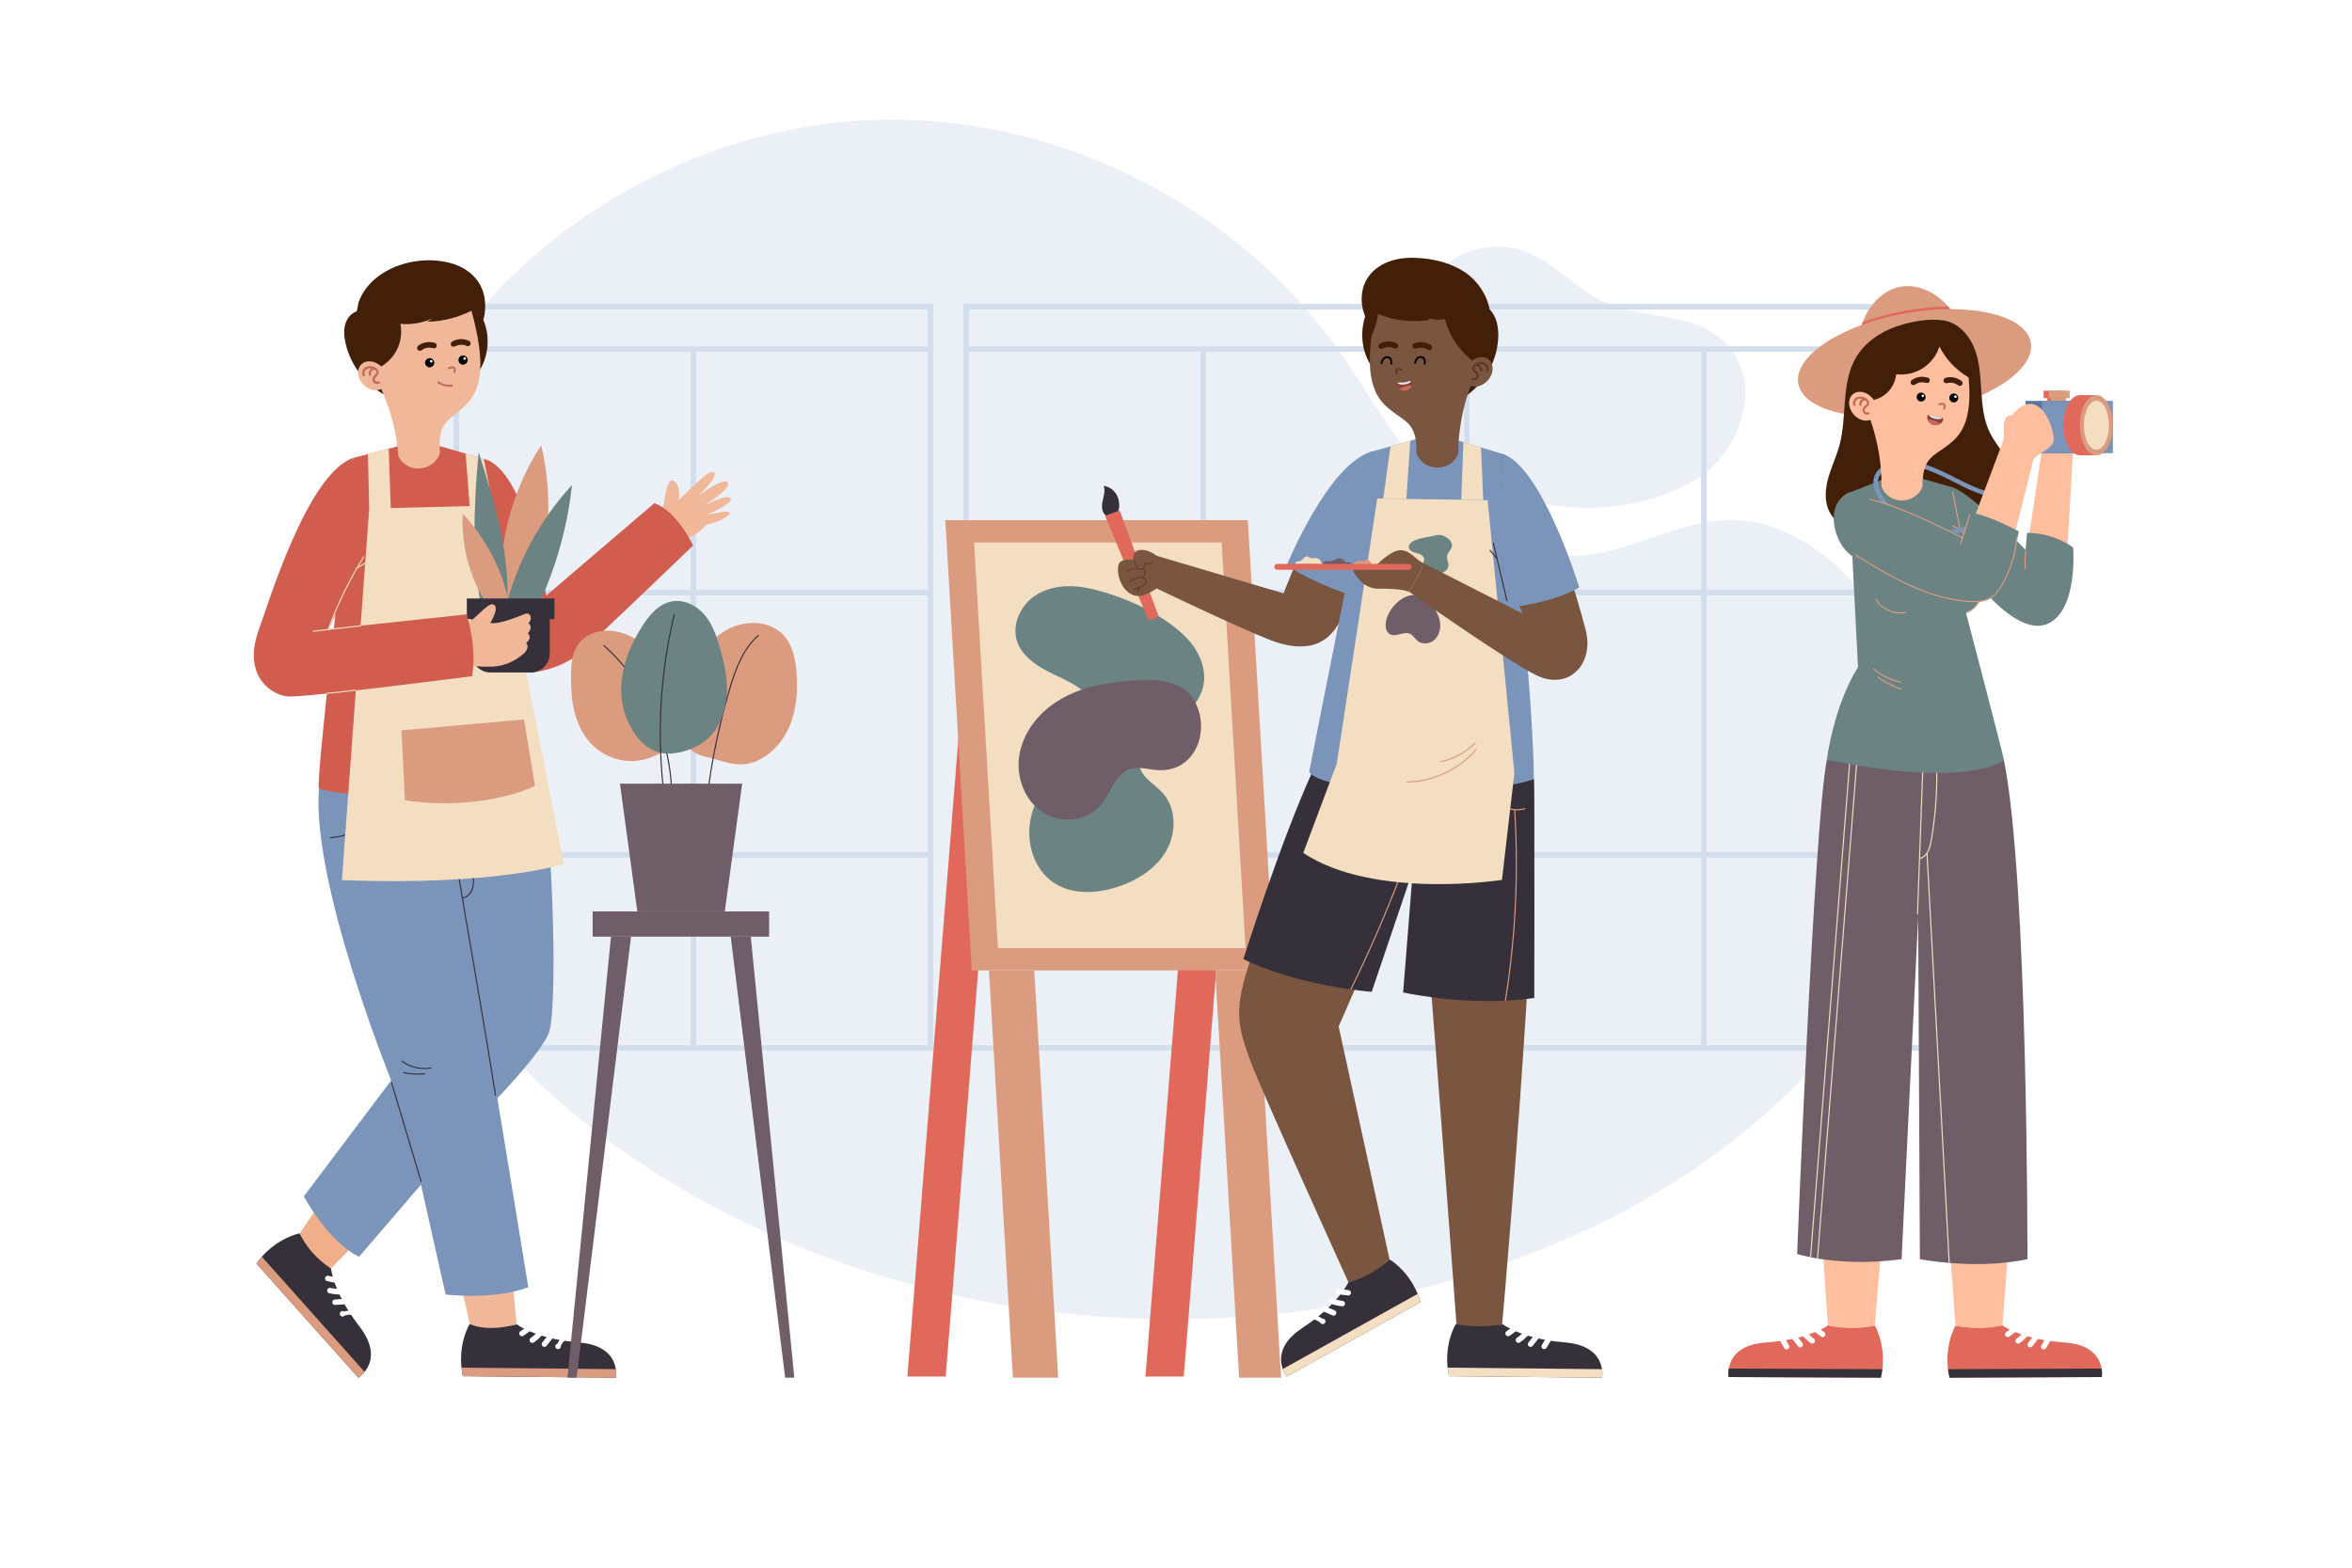 <?xml version="1.0" encoding="utf-8"?>
<!-- Generator: Adobe Illustrator 27.5.0, SVG Export Plug-In . SVG Version: 6.00 Build 0)  -->
<svg version="1.1" xmlns="http://www.w3.org/2000/svg" xmlns:xlink="http://www.w3.org/1999/xlink" x="0px" y="0px"
	 viewBox="0 0 750 500" style="enable-background:new 0 0 750 500;" xml:space="preserve">
<g id="BACKGROUND">
	<rect style="fill:#FFFFFF;" width="750" height="500"/>
</g>
<g id="OBJECTS">
	<g>
		<g>
			<path style="fill:#EBF0F7;" d="M615.476,247.573c-1.12-30.714-20.086-69.679-51.315-79.858
				c-23.791-7.754-42.35,10.672-65.604,9.542c-18.931-0.92-34.865-14.141-46.232-28.289c-10.264-12.775-18.133-27.298-27.885-40.468
				c-33.544-45.306-90.242-72.466-146.569-70.21c-56.327,2.256-110.672,33.863-140.485,81.706s-34.242,110.555-11.45,162.114
				c20.676,46.77,61.466,82.518,107.108,105.579c85.032,42.964,189.992,44.129,275.957,3.064
				C563.459,364.74,617.866,313.108,615.476,247.573z"/>
			<path style="fill:#EBF0F7;" d="M480.686,157.25c19.005,7.479,42.252,6.104,59.975-4.283c14.44-8.463,22.861-32.221,8.173-44.818
				c-10.042-8.613-25.43-6.371-37.442-11.914c-9.076-4.188-15.806-12.653-25.207-16.048c-8.209-2.965-17.888-1.445-24.794,3.892
				c-20.879,16.137-12.8,45.853,3.979,62.736C469.963,151.435,475.206,155.094,480.686,157.25z"/>
		</g>
	</g>
	<g>
		<g>
			<path style="fill:#D3DEED;" d="M297.568,335.095H144.606V96.932h152.962V335.095z M146.369,333.332h149.437V98.695H146.369
				V333.332z"/>
			<rect x="145.488" y="110.432" style="fill:#D3DEED;" width="151.2" height="1.763"/>
			<rect x="220.206" y="111.313" style="fill:#D3DEED;" width="1.762" height="222.9"/>
			<rect x="145.488" y="188.132" style="fill:#D3DEED;" width="151.2" height="1.763"/>
			<rect x="145.488" y="271.832" style="fill:#D3DEED;" width="151.2" height="1.763"/>
		</g>
		<g>
			<path style="fill:#D3DEED;" d="M460.173,335.095H307.211V96.932h152.962V335.095z M308.974,333.332h149.437V98.695H308.974
				V333.332z"/>
			<rect x="308.092" y="110.432" style="fill:#D3DEED;" width="151.2" height="1.763"/>
			<rect x="382.811" y="111.313" style="fill:#D3DEED;" width="1.762" height="222.9"/>
			<rect x="308.092" y="188.132" style="fill:#D3DEED;" width="151.2" height="1.763"/>
			<rect x="308.092" y="271.832" style="fill:#D3DEED;" width="151.2" height="1.763"/>
		</g>
		<g>
			<path style="fill:#D3DEED;" d="M619.829,335.095H466.867V96.932h152.962V335.095z M468.63,333.332h149.437V98.695H468.63V333.332
				z"/>
			<rect x="467.748" y="110.432" style="fill:#D3DEED;" width="151.2" height="1.763"/>
			<rect x="542.467" y="111.313" style="fill:#D3DEED;" width="1.762" height="222.9"/>
			<rect x="467.748" y="188.132" style="fill:#D3DEED;" width="151.2" height="1.763"/>
			<rect x="467.748" y="271.832" style="fill:#D3DEED;" width="151.2" height="1.763"/>
		</g>
	</g>
	<g>
		<g>
			<polygon style="fill:#E1695B;" points="309.869,182.369 322.091,182.369 301.564,439.043 289.342,439.043 			"/>
			<polygon style="fill:#E1695B;" points="385.777,182.369 397.999,182.369 377.473,439.043 365.25,439.043 			"/>
			<polygon style="fill:#DB9B7F;" points="406.344,309.507 309.877,309.507 301.436,165.903 397.902,165.903 			"/>
			<polygon style="fill:#F3DEC1;" points="397.169,302.382 318.214,302.382 310.61,173.029 389.565,173.029 			"/>
			<g>
				<path style="fill:#6B8383;" d="M346.077,187.424c-5.463-1.015-11.431-0.503-16.044,2.594c-4.614,3.097-7.44,9.145-5.737,14.434
					c1.346,4.178,5.087,7.124,8.948,9.212c3.861,2.088,8.066,3.61,11.55,6.279c3.484,2.669,6.224,6.92,5.516,11.251
					c-0.786,4.808-5.3,7.918-9.066,11.008c-5.962,4.891-11.009,11.332-12.583,18.881c-1.574,7.549,0.971,16.237,7.408,20.485
					c5.744,3.791,13.352,3.475,19.917,1.408c6.37-2.006,12.472-5.742,15.841-11.508c3.369-5.766,3.363-13.761-1.17-18.665
					c-2.603-2.815-6.643-4.817-7.307-8.594c-0.656-3.732,2.423-7.019,5.441-9.309c5.87-4.453,13.071-8.573,14.823-15.729
					c1.365-5.573-1.205-11.52-5.182-15.656C370.807,195.583,356.785,189.412,346.077,187.424z"/>
			</g>
			<path style="fill:#6F5E68;" d="M335.795,224.57c-5.544,3.932-9.828,9.911-10.801,16.638c-0.972,6.727,1.759,14.092,7.436,17.83
				c5.677,3.738,14.139,3.03,18.514-2.171c3.28-3.898,4.588-10.046,9.441-11.595c2.892-0.923,5.992,0.236,9.025,0.37
				c12.206,0.538,16.821-13.355,11.188-22.601c-4.749-7.795-16.886-6.308-24.546-5.463
				C348.904,218.367,341.721,220.366,335.795,224.57z"/>
			<polygon style="fill:#DB9B7F;" points="337.439,439.408 322.987,439.408 315.351,309.507 329.803,309.507 			"/>
			<polygon style="fill:#DB9B7F;" points="408.506,439.408 395.129,439.408 387.493,309.507 400.87,309.507 			"/>
		</g>
		<g>
			<g>
				<path style="fill:#7A5641;" d="M487.981,297.955c0,0.114-0.01,0.228-0.01,0.342c-0.197,3.922-0.414,7.928-0.642,11.974
					c-0.01,0.114-0.021,0.238-0.021,0.352c-0.207,3.477-0.414,6.986-0.631,10.505c-0.01,0.207-0.021,0.414-0.031,0.621
					c-0.238,3.674-0.466,7.348-0.714,11.022c-0.01,0.114-0.01,0.228-0.021,0.341c-0.797,12.057-1.656,24.021-2.494,35.074
					c0.01,0.062,0,0.124-0.01,0.186c-0.476,6.303-0.942,12.305-1.387,17.863c0,0.062-0.01,0.124-0.01,0.176
					c-0.735,9.201-1.397,17.18-1.915,23.265c0,0.052-0.01,0.114-0.01,0.166c-0.021,0.259-0.042,0.507-0.062,0.766
					c-0.072,0.838-0.145,1.646-0.207,2.411c-0.507,5.93-0.818,9.366-0.818,9.366s-0.052,0.021-0.155,0.062
					c-0.983,0.404-6.717,2.484-14.23-0.145c-0.062-0.01-0.135-0.041-0.197-0.062c0,0-0.321-4.43-0.869-11.902
					c-2.215-29.982-8.114-109.01-11.736-148.555c-0.31-3.426-0.611-6.551-0.89-9.325c-0.135-1.428-0.269-2.763-0.404-3.995h38.593
					c0.01,0.424,0.031,0.859,0.041,1.304c0.01,0.238,0.01,0.476,0.021,0.725C489.461,262.105,488.934,279.109,487.981,297.955z"/>
				<g>
					<path style="fill:#36303A;" d="M451.932,412.367l0.113,0.302c0.189,0.438,0.359,0.863,0.523,1.337
						c0.113,0.402,0.262,0.829,0.408,1.269l-42.644,23.766c0,0-0.312-0.402-0.699-1.095c-0.181-0.365-0.386-0.793-0.579-1.317
						c-0.03-0.094-0.078-0.2-0.096-0.312c-0.873-2.66-0.97-6.948,4.26-11.259c0.241-0.223,0.518-0.422,0.816-0.643l0.025-0.014
						c0.419-0.322,0.852-0.619,1.318-0.934c0.156-0.098,0.307-0.204,0.463-0.302c11.156-7.414,14.139-14.206,14.139-14.206
						s7.516-2.416,13.102-7.302c0,0,1.431,0.82,3.287,2.599c0.304,0.307,0.631,0.635,0.963,0.992
						c0.068,0.062,0.132,0.137,0.209,0.216c0.132,0.137,0.269,0.304,0.407,0.471c0.037,0.046,0.091,0.104,0.119,0.155
						c0.024,0.042,0.058,0.045,0.077,0.079c0.659,0.785,1.323,1.678,1.953,2.689C450.752,409.911,451.389,411.074,451.932,412.367z"
						/>
					<path style="fill:#FFFFFF;" d="M425.941,411.664c0.071-0.215,0.206-0.42,0.414-0.524c0.22-0.11,0.422-0.117,0.663-0.077
						c0.4,0.065,0.799,0.123,1.199,0.191c0.572,0.097,1.15,0.135,1.727,0.194c0.23,0.024,0.437,0.091,0.604,0.26
						c0.152,0.155,0.265,0.41,0.25,0.63c-0.028,0.44-0.404,0.904-0.89,0.855c-1.127-0.115-2.25-0.268-3.367-0.451
						c-0.206-0.034-0.427-0.241-0.523-0.415C425.914,412.14,425.873,411.87,425.941,411.664z"/>
					<path style="fill:#FFFFFF;" d="M423.679,414.703c0.139-0.421,0.62-0.769,1.078-0.601c0.92,0.338,1.871,0.581,2.839,0.732
						c0.154,0.021,0.307,0.042,0.461,0.059c0.23,0.025,0.436,0.09,0.604,0.26c0.152,0.154,0.265,0.41,0.251,0.63
						c-0.028,0.438-0.405,0.907-0.89,0.854c-1.278-0.137-2.535-0.413-3.742-0.857c-0.22-0.081-0.406-0.203-0.524-0.414
						C423.652,415.18,423.611,414.91,423.679,414.703z"/>
					<path style="fill:#FFFFFF;" d="M421.453,417.235c0.071-0.214,0.206-0.42,0.414-0.524c0.192-0.096,0.456-0.165,0.663-0.077
						l2.968,1.259c0.223,0.095,0.4,0.194,0.524,0.414c0.104,0.187,0.146,0.457,0.077,0.664c-0.071,0.214-0.206,0.419-0.414,0.523
						c-0.192,0.096-0.456,0.165-0.664,0.077l-2.967-1.259c-0.223-0.095-0.4-0.193-0.524-0.415
						C421.426,417.711,421.385,417.442,421.453,417.235z"/>
					<path style="fill:#FFFFFF;" d="M418.776,419.669c0.352-0.541,1.186-0.64,1.598,0.133c0.503,0.29,0.871,0.503,1.374,0.793
						c0.703-0.084,1.134,0.762,0.789,1.294c-0.351,0.54-1.185,0.641-1.597-0.131c-0.503-0.291-0.873-0.504-1.376-0.795
						C418.861,421.046,418.43,420.201,418.776,419.669z"/>
					<path style="fill:#F3DEC1;" d="M452.054,412.672c0.175,0.43,0.354,0.868,0.506,1.332c0.132,0.41,0.281,0.833,0.411,1.277
						l-42.634,23.761c0,0-0.316-0.394-0.705-1.092c-0.185-0.37-0.393-0.803-0.572-1.316L452.054,412.672z"/>
				</g>
				<g>
					<path style="fill:#36303A;" d="M461.586,435.874l0.045,0.32c0.044,0.475,0.097,0.93,0.18,1.424
						c0.093,0.407,0.166,0.853,0.249,1.309l48.817,0.479c0,0,0.082-0.502,0.09-1.296c-0.015-0.407-0.04-0.881-0.121-1.433
						c-0.018-0.097-0.027-0.213-0.065-0.32c-0.505-2.753-2.471-6.566-9.126-7.851c-0.318-0.081-0.657-0.123-1.024-0.174
						l-0.029-0.001c-0.522-0.082-1.044-0.136-1.605-0.19c-0.184-0.012-0.367-0.033-0.551-0.044
						c-13.343-1.176-19.211-5.714-19.211-5.714s-7.756,1.472-14.998-0.147c0,0-0.865,1.404-1.644,3.855
						c-0.12,0.415-0.25,0.859-0.371,1.332c-0.03,0.087-0.05,0.183-0.08,0.29c-0.05,0.184-0.091,0.396-0.132,0.608
						c-0.01,0.058-0.03,0.135-0.031,0.193c-0.001,0.048-0.03,0.067-0.03,0.106c-0.203,1.004-0.359,2.106-0.429,3.296
						C461.448,433.153,461.445,434.479,461.586,435.874z"/>
					<path style="fill:#FFFFFF;" d="M484.076,422.826c-0.165-0.155-0.382-0.27-0.614-0.262c-0.246,0.009-0.427,0.099-0.619,0.249
						c-0.135,0.105-0.271,0.209-0.407,0.313c-0.649,0.49-1.308,0.965-1.978,1.425c-0.191,0.131-0.341,0.289-0.406,0.517
						c-0.06,0.209-0.036,0.487,0.081,0.673c0.235,0.373,0.788,0.601,1.19,0.325c0.935-0.64,1.847-1.311,2.741-2.007
						c0.165-0.128,0.26-0.416,0.262-0.614C484.328,423.232,484.235,422.975,484.076,422.826z"/>
					<path style="fill:#FFFFFF;" d="M487.516,424.414c-0.324-0.303-0.913-0.379-1.234-0.012c-0.646,0.737-1.365,1.405-2.144,2
						c-0.125,0.092-0.25,0.184-0.377,0.272c-0.191,0.132-0.34,0.288-0.406,0.517c-0.06,0.208-0.036,0.487,0.081,0.673
						c0.234,0.371,0.789,0.603,1.19,0.325c1.056-0.732,2.029-1.575,2.877-2.542c0.155-0.176,0.26-0.373,0.262-0.614
						C487.768,424.82,487.675,424.563,487.516,424.414z"/>
					<path style="fill:#FFFFFF;" d="M490.682,425.573c-0.165-0.154-0.382-0.27-0.614-0.262c-0.215,0.008-0.48,0.073-0.62,0.249
						l-2.004,2.525c-0.15,0.19-0.259,0.362-0.262,0.614c-0.002,0.214,0.091,0.47,0.25,0.62c0.165,0.154,0.382,0.27,0.614,0.262
						c0.214-0.008,0.479-0.073,0.62-0.25l2.004-2.525c0.151-0.19,0.259-0.361,0.261-0.615
						C490.934,425.978,490.841,425.722,490.682,425.573z"/>
					<path style="fill:#FFFFFF;" d="M494.197,426.43c-0.418-0.226-0.952-0.117-1.2,0.307c-0.439,0.736-0.874,1.465-1.313,2.201
						c-0.271,0.391-0.157,1.008,0.273,1.241c0.418,0.226,0.952,0.117,1.201-0.307c0.439-0.736,0.874-1.465,1.313-2.201
						C494.741,427.279,494.627,426.663,494.197,426.43z"/>
					<path style="fill:#F3DEC1;" d="M461.625,436.2c0.052,0.461,0.104,0.931,0.193,1.411c0.08,0.424,0.151,0.866,0.25,1.318
						l48.805,0.479c0,0,0.09-0.497,0.098-1.296c-0.015-0.413-0.038-0.893-0.127-1.43L461.625,436.2z"/>
				</g>
				<path style="fill:#7A5641;" d="M418.632,245.852c-8.223,22.713-16.236,48.108-20.922,63.431
					c-4.095,13.389-2.985,18.168,1.003,29.075c3.485,9.533,31.269,70.599,31.269,70.599s6.361-1.157,13.102-7.302l-16.215-74.251
					l35.449-81.553H418.632z"/>
				<path style="fill:#36303A;" d="M489.248,318.272c0,0-3.32,0.59-9.02,0.86c-0.12,0.01-0.24,0.01-0.37,0.02
					c-7.52,0.33-19.01,0.11-32.43-2.61l3.09-38.92l-13.11,38.71c0,0-2.5-0.19-6.48-0.75c-0.12-0.02-0.24-0.04-0.36-0.06
					c-8.19-1.17-22.31-3.88-34.08-9.61c0,0,11.75-37.39,22.14-60.06l70.48,2.61C489.408,263.922,489.248,318.272,489.248,318.272z"
					/>
				<path style="fill:#DB9B7F;" d="M475.038,253.191c1.585,3.061,4.737,5.081,8.18,5.241c1.038,0.048,2.082-0.074,3.082-0.354
					c0.22-0.061,0.126-0.404-0.094-0.342c-3.323,0.929-6.947-0.059-9.324-2.56c-0.613-0.645-1.129-1.374-1.538-2.164
					C475.24,252.809,474.933,252.989,475.038,253.191L475.038,253.191z"/>
				<path style="fill:#DB9B7F;" d="M482.918,296.372c-0.59,7.62-1.48,15.21-2.69,22.76c-0.12,0.01-0.24,0.01-0.37,0.02
					c0.67-4.11,1.24-8.23,1.71-12.36c0.92-8.02,1.49-16.08,1.7-24.14c0.21-8.07,0.07-16.15-0.43-24.2c-0.01-0.23,0.34-0.23,0.36,0
					c0.27,4.53,0.44,9.07,0.5,13.61C483.798,280.172,483.538,288.292,482.918,296.372z"/>
				<path style="fill:#DB9B7F;" d="M450.808,268.122c-0.14,0.41-0.29,0.83-0.44,1.25c-1.16,3.29-2.37,6.57-3.62,9.84
					c-1.25,3.28-2.54,6.55-3.87,9.79c-1.32,3.24-2.69,6.46-4.09,9.66c-1.4,3.2-2.84,6.38-4.32,9.55c-1.16,2.47-2.33,4.92-3.54,7.37
					c-0.12-0.02-0.24-0.04-0.36-0.06c1.41-2.85,2.78-5.72,4.11-8.61c1.47-3.17,2.9-6.36,4.3-9.56c1.4-3.22,2.76-6.46,4.08-9.71
					c1.31-3.24,2.59-6.5,3.82-9.77c1.24-3.27,2.43-6.55,3.59-9.85C450.548,267.812,450.888,267.902,450.808,268.122z"/>
			</g>
			<g>
				<path style="fill:#7A5641;" d="M437.762,143.937c-13.283,3.628-28.437,45.327-28.437,45.327l-41.185-12.203l-1.29,9.666
					c0,0,27.188,13.117,38.017,17.34c11.957,4.663,19.449,1.455,23.23-7.732C432.046,186.739,437.762,143.937,437.762,143.937z"/>
				<path style="fill:#7B95BA;" d="M437.762,143.937c-14.041,3.468-27.424,36.309-27.424,36.309
					c10.14,7.034,27.424,11.876,27.424,11.876V143.937z"/>
				<g>
					<path style="fill:#36303A;" d="M356.06,157.798c-0.862-1.508-2.37-2.623-4.094-2.831c0.354,1.063,0.207,2.224-0.029,3.319
						c-0.236,1.095-0.557,2.188-0.54,3.308s0.444,2.308,1.389,2.91l3.733-1.316C357.215,161.596,356.922,159.306,356.06,157.798z"/>
					<path style="fill:#E1695B;" d="M367.923,197.445L367.923,197.445c-0.874,0.328-1.735,0.261-1.93-0.163l-13.612-32.754
						l4.658-1.747l12.23,33.272C369.402,196.501,368.797,197.117,367.923,197.445z"/>
				</g>
				<g>
					<path style="fill:#7A5641;" d="M357.115,179.308c1.025-1.052,4.365-0.912,4.365-0.912c-0.767-3.98,4.448-3.78,7.654-0.829
						l2.311,8.516c-2.289,0.808-6.571,5.677-10.757,3.415C356.501,187.237,355.727,180.734,357.115,179.308z"/>
					<path style="fill:#5C3B28;" d="M362.588,188.697c0.121-0.369,0.269-0.729,0.428-1.083c-0.422,0.173-0.845,0.347-1.267,0.52
						c-0.205,0.084-0.327-0.238-0.121-0.323c0.697-0.286,1.393-0.571,2.089-0.858c0.593-0.245,1.301-0.55,1.501-1.223
						c0.193-0.651-0.366-1.195-0.963-1.328c-0.624-0.14-1.295,0.035-1.891,0.219c-0.76,0.235-1.48,0.576-2.146,1.011
						c-0.185,0.121-0.387-0.159-0.2-0.281c0.678-0.443,1.413-0.798,2.186-1.041c0.596-0.187,1.26-0.347,1.894-0.268
						c0.009-0.034,0.021-0.068,0.059-0.094c0.422-0.291,0.801-0.693,0.872-1.22c0.061-0.449-0.166-0.907-0.616-1.04
						c-0.007-0.002-0.011-0.008-0.018-0.011c-0.208,0.132-0.443,0.209-0.701,0.163c-0.276-0.049-0.524-0.203-0.743-0.399
						c-0.029,0.036-0.072,0.062-0.14,0.057c-1.124-0.089-2.176,0.232-3.171,0.763c-0.214,0.114-0.347-0.224-0.138-0.315
						c1.01-0.437,2.091-0.698,3.189-0.778c-0.123-0.145-0.237-0.294-0.329-0.44c-0.363-0.571-0.577-1.216-0.785-1.855
						c-0.068-0.21,0.254-0.333,0.323-0.121c0.167,0.513,0.333,1.033,0.588,1.51c0.236,0.442,0.572,0.922,1.03,1.155
						c0.501,0.254,0.934-0.132,1.182-0.551c0.247-0.417,0.325-0.903,0.241-1.378c-0.024-0.137,0.126-0.24,0.247-0.172
						c0.687,0.382,1.625,0.502,2.149-0.211c0.132-0.179,0.399,0.039,0.268,0.218c-0.549,0.747-1.512,0.767-2.296,0.433
						c0.02,0.458-0.089,0.916-0.331,1.311c-0.078,0.127-0.177,0.25-0.285,0.364c0.48,0.221,0.73,0.767,0.685,1.286
						c-0.051,0.583-0.43,1.054-0.88,1.401c0.552,0.182,1.054,0.636,1.103,1.241c0.06,0.732-0.511,1.302-1.108,1.62
						c-0.359,0.191-0.741,0.339-1.12,0.49c0.025,0.046,0.036,0.098,0.013,0.147c-0.185,0.397-0.346,0.804-0.482,1.22
						c-0.029,0.089-0.148,0.124-0.227,0.089C362.585,188.884,362.559,188.786,362.588,188.697z"/>
				</g>
				<g>
					<g>
						<path style="fill:#7B95BA;" d="M489.109,248.464c-10.516,4.609-65.302,5.712-71.669-2.189l20.322-102.338l13.798-3.9
							l13.495,0.507l14.017,4.196C489.251,214.685,489.109,248.464,489.109,248.464z"/>
					</g>
				</g>
				<path style="fill:#F3DEC1;" d="M439.174,159.007l-12.911,84.544l-10.683,28.483c22.564,14.982,63.362,8.606,63.362,8.606
					l3.959-34.043l-8.526-87.088L439.174,159.007z"/>
				<g>
					<path style="fill:#DB9B7F;" d="M470.274,236.802c-2.289,2.326-5.108,4.118-8.188,5.199c-0.866,0.304-1.751,0.551-2.649,0.742
						c-0.223,0.048-0.129,0.39,0.094,0.342c3.23-0.688,6.282-2.122,8.886-4.152c0.743-0.58,1.447-1.208,2.107-1.88
						C470.686,236.89,470.435,236.638,470.274,236.802L470.274,236.802z"/>
					<path style="fill:#DB9B7F;" d="M470.594,238.949c-2.12,2.445-4.643,4.524-7.435,6.159c-2.791,1.635-5.838,2.825-9.001,3.505
						c-1.793,0.385-3.619,0.602-5.453,0.644c-0.228,0.005-0.229,0.36,0,0.355c3.276-0.076,6.533-0.706,9.609-1.832
						c3.07-1.124,5.956-2.731,8.523-4.757c1.452-1.146,2.795-2.426,4.007-3.824C470.994,239.028,470.744,238.776,470.594,238.949
						L470.594,238.949z"/>
				</g>
				<path style="fill:#6B8383;" d="M451.343,172.254c-1.068,0.412-2.266,1.251-2.084,2.381c0.163,1.013,1.322,1.49,2.316,1.743
					s2.16,0.608,2.477,1.584c0.368,1.135-0.694,2.296-0.549,3.48c0.118,0.963,1.037,1.669,1.987,1.86
					c0.951,0.191,1.931-0.019,2.878-0.229c0.742-0.165,1.497-0.334,2.158-0.709c0.661-0.375,1.226-0.995,1.347-1.745
					c0.177-1.1-0.613-2.186-0.438-3.286c0.226-1.422,1.845-2.277,1.526-3.842c-0.268-1.316-1.932-2.425-3.165-2.752
					c-1.073-0.284-2.14,0.038-3.191,0.265C454.83,171.389,453.049,171.595,451.343,172.254z"/>
				<path style="fill:#6F5E68;" d="M441.97,198.138c-0.308,1.516-0.107,3.401,1.25,4.144c1.944,1.064,4.496-1.079,6.485-0.105
					c0.945,0.463,1.452,1.501,2.254,2.182c1.398,1.186,3.625,1.08,5.096-0.014s2.213-2.988,2.202-4.822s-0.698-3.608-1.639-5.183
					c-1.044-1.749-2.48-3.352-4.366-4.122C448.212,188.16,442.899,193.568,441.97,198.138z"/>
				<polygon style="fill:#F3DEC1;" points="441.072,159.027 443.399,142.344 449.723,140.556 448.454,159.129 				"/>
				<polygon style="fill:#F3DEC1;" points="465.968,159.394 472.973,159.49 472.284,142.707 466.639,141.018 				"/>
				<g>
					<path style="fill:#7A5641;" d="M479.072,144.739c12.659,5.269,24.32,47.548,26.56,56.151
						c2.862,10.993-5.588,19.641-16.002,14.342c-10.13-5.154-40.286-26.492-40.286-26.492l4.935-8.941l31.211,15.868l-8.352-21.365
						L479.072,144.739z"/>
					<path style="fill:#7B95BA;" d="M479.072,144.739c12.72,4.051,24.535,42.662,24.535,42.662
						c-9.866,5.359-22.094,6.244-22.094,6.244l-4.603-19.906L479.072,144.739z"/>
					<path style="fill:#36303A;" d="M476.01,173.22c1.133,4.795,2.266,9.59,3.399,14.385c0.321,1.358,0.642,2.715,0.963,4.073
						c0.052,0.222,0.395,0.128,0.342-0.094c-1.133-4.795-2.266-9.59-3.4-14.385c-0.321-1.358-0.642-2.715-0.962-4.073
						C476.3,172.904,475.957,172.998,476.01,173.22L476.01,173.22z"/>
					<path style="fill:#36303A;" d="M475.003,175.64c0.702,0.821,1.404,1.642,2.105,2.463c0.149,0.174,0.399-0.078,0.251-0.251
						c-0.702-0.821-1.404-1.642-2.105-2.463C475.105,175.215,474.855,175.467,475.003,175.64L475.003,175.64z"/>
					<path style="fill:#7A5641;" d="M454.28,179.8c-3.12-1.265-4.13-4.116-7.588-4.308c-2.952-0.163-7.449,4.431-7.449,4.431
						l-7.955,1.789c2.266,4.738,5.84,6.142,8.33,6.046c2.489-0.096,7.485,0.115,9.727,0.983L454.28,179.8z"/>
					<path style="fill:#F3DEC1;" d="M413.081,179.888c-0.069-0.23,0.06-0.485,0.254-0.628c0.194-0.143,0.438-0.196,0.676-0.231
						c0.238-0.035,0.482-0.057,0.704-0.15c0.379-0.159,0.643-0.501,0.918-0.807c0.275-0.306,0.615-0.605,1.026-0.623
						c0.568-0.026,1.026,0.486,1.587,0.575c0.341,0.054,0.684-0.053,1.029-0.074c0.554-0.034,1.119,0.169,1.526,0.548
						c0.406,0.379,0.649,0.928,0.655,1.483C418.595,179.783,415.947,179.812,413.081,179.888z"/>
					<path style="fill:#6F5E68;" d="M421.761,180.024h9.257c0.036-0.276-0.299-0.498-0.554-0.609
						c-0.255-0.111-0.542-0.113-0.82-0.129s-0.57-0.055-0.791-0.224c-0.207-0.157-0.323-0.405-0.503-0.594
						c-0.343-0.362-0.888-0.469-1.382-0.4c-0.493,0.068-0.951,0.287-1.404,0.497c-0.452,0.209-0.919,0.415-1.416,0.453
						c-0.316,0.024-0.633-0.02-0.949-0.031c-0.317-0.01-0.646,0.017-0.923,0.171C422,179.311,421.721,179.71,421.761,180.024z"/>
					<path style="fill:#DB9B7F;" d="M436.817,179.001c-0.267-0.316-0.614-0.665-1.022-0.596c-0.352,0.06-0.585,0.414-0.925,0.521
						c-0.437,0.137-0.891-0.166-1.349-0.166c-0.353,0-0.678,0.181-0.985,0.357c-0.649,0.372-1.298,0.743-1.947,1.115l0.543-0.116
						c2.245-0.008,4.386,0.015,6.63,0.007C437.447,179.749,437.132,179.375,436.817,179.001z"/>
					<path style="fill:#E1695B;" d="M449.224,179.861H407.27c-0.511,0-0.926,0.414-0.926,0.926s0.415,0.925,0.926,0.925h41.954
						c0.511,0,0.926-0.414,0.926-0.925S449.735,179.861,449.224,179.861z"/>
				</g>
			</g>
			<g>
				<g>
					<path style="fill:#421F09;" d="M467.825,126.012c5.937-4.235,9.725-11.336,9.937-18.626c0.091-3.134-0.55-6.495-2.755-8.724
						c-0.893-4.732-3.886-9.166-7.89-11.841s-8.795-3.997-13.59-4.448c-3.202-0.302-6.482-0.227-9.564,0.692
						c-3.082,0.919-5.966,2.739-7.758,5.41c-2.407,3.586-2.572,8.422-0.891,12.399c-1.113,3.527-1.266,7.342-0.269,10.903
						c0.997,3.561,3.05,6.819,5.832,9.256C447.72,127.024,458.731,126.184,467.825,126.012z"/>
					<path style="fill:#7A5641;" d="M469.877,120.797c0,0-4.864,10.319-4.887,24.017c-2.804,6.231-11.195,5.365-13.299-0.186
						c0.067-5.208-0.865-7.643-2.534-9.422c-0.139-0.149-0.276-0.28-0.421-0.423c-0.099-0.101-0.197-0.19-0.308-0.285
						c-0.196-0.178-0.423-0.341-0.638-0.525c-0.306-0.235-0.623-0.469-0.954-0.709l-0.006,0c-1.302-0.942-2.826-1.935-4.524-3.419
						c-2.474-2.146-4.333-5.109-5.1-9.764c-0.015-0.055-0.024-0.111-0.034-0.173c-0.016-0.068-0.025-0.136-0.035-0.205
						c-0.018-0.124-0.03-0.236-0.042-0.354c-0.015-0.055-0.018-0.105-0.027-0.155c-0.587-4.557-0.226-10.655,1.475-19.081
						c1.768-8.735,22.954-12.194,28.82-1.087C469.778,103.612,469.877,120.797,469.877,120.797z"/>
					<path style="fill:#421F09;" d="M436.16,109.247c1.723-2.76,2.849-5.891,3.279-9.116c5.206,2.152,11.013,2.766,16.574,1.871
						c-0.257-0.185-0.514-0.37-0.77-0.555c1.78,0.544,3.695,0.644,5.522,0.288c1.444,5.63,4.998,10.701,9.726,14.083
						c1.864-6.421,0.467-13.771-3.87-18.859c-4.338-5.088-11.309-7.796-17.944-6.971c-3.292,0.409-6.583,1.713-8.793,4.188
						c-1.765,1.976-2.727,4.565-3.156,7.18S436.09,106.598,436.16,109.247z"/>
					<g>
						<g>
							<path style="fill:#5C3B28;" d="M447.122,117.599c-0.308-0.151-0.635-0.239-0.978-0.255c-0.306-0.014-0.642,0.032-0.893,0.22
								c-0.27,0.202-0.402,0.511-0.423,0.842c-0.021,0.316,0.087,0.626,0.209,0.912c0.065,0.154,0.216,0.281,0.395,0.222
								c0.148-0.048,0.292-0.23,0.222-0.395c-0.089-0.209-0.186-0.437-0.188-0.668c0-0.119,0.028-0.24,0.098-0.336
								c-0.004,0.006-0.008,0.012-0.011,0.018c0.064-0.103,0.188-0.142,0.3-0.164c0.008-0.002,0.017-0.003,0.03-0.005
								c0.024-0.001,0.048-0.004,0.072-0.006c0.064-0.004,0.128-0.004,0.192-0.001c0.033,0.001,0.065,0.004,0.098,0.007
								c0.017,0.001,0.019,0.001,0.024,0.001c0.005,0.001,0.006,0.001,0.021,0.004c0.2,0.033,0.371,0.112,0.56,0.176
								c0.143,0.048,0.317,0.004,0.39-0.136C447.315,117.892,447.283,117.678,447.122,117.599z"/>
							<path style="fill:#421F09;" d="M439.913,109.663c1.668-0.937,3.708-1.056,5.439-0.195c0.424,0.211,0.665,0.764,0.434,1.204
								c-0.299,0.571-0.852,0.579-1.375,0.353c-0.466-0.202-0.967-0.323-1.474-0.355c0.001-0.028,0.045,0.02,0.017,0.019
								c-0.649-0.025-1.289,0.117-1.876,0.392c-0.035,0.016-0.069,0.034-0.125,0.061c-0.411,0.226-0.969,0.22-1.252-0.216
								C439.457,110.55,439.472,109.91,439.913,109.663z"/>
							<path style="fill:#421F09;" d="M450.825,109.564c1.771-0.723,3.81-0.589,5.421,0.479c0.394,0.262,0.565,0.841,0.282,1.248
								c-0.274,0.395-0.826,0.562-1.249,0.282c-0.162-0.107-0.33-0.2-0.5-0.293c-0.017-0.008-0.014-0.007-0.024-0.012
								c-0.031-0.013-0.062-0.027-0.093-0.04c-0.067-0.027-0.135-0.053-0.203-0.078c-0.182-0.065-0.368-0.119-0.557-0.162
								c-0.047-0.011-0.35-0.097-0.117-0.027c-0.078-0.023-0.171-0.023-0.252-0.031c-0.181-0.018-0.362-0.026-0.543-0.024
								c-0.097,0.001-0.193,0.008-0.29,0.012c-0.011,0-0.014,0-0.021,0.001c-0.014,0.002-0.033,0.005-0.062,0.009
								c-0.179,0.025-0.358,0.06-0.533,0.105c-0.094,0.024-0.186,0.051-0.278,0.081c-0.036,0.012-0.073,0.025-0.109,0.037
								c-0.007,0.003-0.003,0.002-0.012,0.005c-0.003,0.001-0.005,0.001-0.008,0.002c-0.003,0.001-0.005,0.002-0.008,0.003
								c0.004-0.001,0.002-0.001,0.006-0.002c-0.435,0.173-0.989,0.099-1.216-0.369
								C450.264,110.388,450.357,109.755,450.825,109.564z"/>
							<g>
								<path style="fill:#8E4136;" d="M450.241,121.724c-0.391-0.538-1.313,0.098-2.445,0.249
									c-1.132,0.151-2.188-0.221-2.424,0.401c-0.299,0.787,0.922,2.481,2.776,2.233S450.735,122.405,450.241,121.724z"/>
								<path style="fill:#C16B5B;" d="M450.244,122.959c-0.36,0.002-0.742,0.024-1.142,0.077c-1.317,0.176-2.409,0.597-2.884,1.055
									c0.49,0.372,1.148,0.62,1.929,0.516C449.262,124.459,449.963,123.694,450.244,122.959z"/>
								<path style="fill:#E1EFF0;" d="M447.881,122.609c1.011-0.135,1.837-0.489,2.078-1.076c-0.471-0.12-1.248,0.318-2.163,0.44
									c-0.915,0.122-1.78-0.097-2.203,0.142C445.979,122.619,446.87,122.744,447.881,122.609z"/>
							</g>
							<path d="M451.534,115.788c0.094-0.745,0.597-1.612,1.44-1.632c0.349-0.008,0.705,0.142,0.89,0.448
								c0.243,0.404,0.196,0.908,0.167,1.357c-0.01,0.16,0.144,0.296,0.296,0.296c0.169,0,0.286-0.136,0.296-0.296
								c0.038-0.589,0.053-1.234-0.303-1.74c-0.303-0.43-0.823-0.673-1.347-0.659c-0.525,0.014-1.03,0.276-1.378,0.664
								c-0.392,0.437-0.582,0.987-0.654,1.561c-0.02,0.159,0.151,0.296,0.296,0.296
								C451.415,116.084,451.514,115.947,451.534,115.788L451.534,115.788z"/>
							<path d="M440.843,115.84c0.094-0.745,0.597-1.612,1.44-1.632c0.349-0.009,0.705,0.142,0.89,0.448
								c0.243,0.404,0.196,0.908,0.167,1.357c-0.01,0.16,0.144,0.296,0.296,0.296c0.169,0,0.286-0.136,0.296-0.296
								c0.038-0.589,0.053-1.234-0.303-1.739c-0.303-0.43-0.823-0.673-1.347-0.659c-0.525,0.014-1.03,0.276-1.378,0.664
								c-0.392,0.437-0.582,0.987-0.654,1.561c-0.02,0.159,0.151,0.296,0.296,0.296C440.723,116.136,440.822,115.999,440.843,115.84
								L440.843,115.84z"/>
						</g>
					</g>
					<g>
						<path style="fill:#7A5641;" d="M474.503,121.253c-1.843,2.135-4.711,2.68-6.406,1.217c-1.695-1.463-1.574-4.38,0.269-6.515
							c1.843-2.135,4.711-2.68,6.406-1.217C476.467,116.201,476.346,119.118,474.503,121.253z"/>
						<path style="fill:#5C3B28;" d="M473.574,115.779c-0.765-0.419-1.793-0.414-2.748,0.014c-0.476,0.213-0.823,0.475-1.062,0.802
							c-0.316,0.433-0.41,0.98-0.245,1.429c0.147,0.402,0.463,0.667,0.742,0.901c0.202,0.169,0.392,0.328,0.499,0.517
							c0.163,0.29,0.115,0.693-0.113,0.937c-0.227,0.243-0.625,0.317-0.926,0.173c-0.177-0.085-0.388-0.01-0.473,0.166
							c-0.084,0.176-0.01,0.388,0.166,0.473c0.193,0.093,0.404,0.139,0.615,0.142c0.421,0.006,0.844-0.159,1.135-0.47
							c0.437-0.468,0.526-1.211,0.211-1.768c-0.169-0.3-0.431-0.519-0.661-0.712c-0.231-0.194-0.449-0.377-0.532-0.603
							c-0.083-0.226-0.024-0.527,0.152-0.767c0.071-0.097,0.167-0.183,0.272-0.267c0.352,0.002,0.79,0.117,1.01,0.363
							c0.246,0.278,0.359,0.677,0.294,1.042c-0.035,0.193,0.094,0.376,0.286,0.411c0.019,0.004,0.038,0.005,0.058,0.006
							c0.17,0.002,0.322-0.118,0.353-0.292c0.105-0.582-0.068-1.193-0.461-1.637c-0.147-0.164-0.331-0.277-0.525-0.369
							c0.588-0.15,1.166-0.11,1.611,0.133c0.55,0.301,0.957,1.063,0.664,1.674c-0.084,0.177-0.01,0.388,0.166,0.473
							c0.177,0.084,0.387,0.01,0.473-0.166C474.964,117.49,474.522,116.299,473.574,115.779z"/>
					</g>
				</g>
			</g>
		</g>
	</g>
	<g>
		<g>
			<g>
				<path style="fill:#E1695B;" d="M621.141,436.366l0.052,0.319c0,0.003,0,0.003,0,0.006c0.024,0.234,0.052,0.462,0.085,0.693
					c0.03,0.231,0.067,0.468,0.112,0.714c0.021,0.094,0.043,0.188,0.064,0.286c0.003,0.009,0.003,0.018,0.006,0.027
					c0.046,0.21,0.088,0.426,0.131,0.647c0,0.015,0.006,0.03,0.009,0.046l0.055,0.292h0.009l48.549-0.198
					c0.003-0.015,0.012-0.082,0.024-0.191c0.021-0.216,0.052-0.599,0.049-1.097c-0.021-0.389-0.049-0.845-0.131-1.367
					c-0.003-0.018-0.006-0.033-0.009-0.052c0-0.003,0-0.003,0-0.006c-0.021-0.097-0.03-0.213-0.07-0.316
					c-0.541-2.732-2.547-6.497-9.184-7.682c-0.319-0.076-0.656-0.115-1.021-0.161h-0.03c-0.52-0.073-1.039-0.122-1.599-0.167
					c-0.182-0.009-0.365-0.027-0.547-0.036c-1.392-0.103-2.702-0.243-3.932-0.416c-0.635-0.085-1.249-0.179-1.841-0.283
					c-0.711-0.122-1.392-0.252-2.042-0.389c-0.644-0.137-1.261-0.28-1.848-0.432c-0.541-0.134-1.061-0.276-1.553-0.419
					c-0.662-0.191-1.279-0.389-1.854-0.586c-0.729-0.249-1.392-0.501-1.984-0.745c-0.684-0.28-1.282-0.553-1.79-0.802
					c-1.586-0.775-2.343-1.346-2.343-1.346s-0.012,0.003-0.039,0.009c-0.608,0.118-7.959,1.501-14.878,0.052
					c0,0-0.544,0.912-1.14,2.538c-0.036,0.094-0.07,0.188-0.103,0.286c-0.116,0.319-0.228,0.665-0.34,1.036
					c-0.112,0.413-0.237,0.857-0.349,1.328c-0.03,0.088-0.049,0.182-0.076,0.289c-0.049,0.185-0.085,0.395-0.125,0.608
					c-0.009,0.058-0.027,0.134-0.027,0.191c0,0.049-0.027,0.07-0.027,0.106c-0.188,1.003-0.328,2.1-0.383,3.285
					C620.967,433.662,620.983,434.98,621.141,436.366z"/>
				<path style="fill:#FFFFFF;" d="M643.33,423.079c-0.166-0.151-0.384-0.263-0.615-0.252c-0.245,0.012-0.423,0.105-0.613,0.257
					c-0.133,0.106-0.267,0.212-0.401,0.317c-0.639,0.496-1.288,0.978-1.948,1.444c-0.188,0.133-0.335,0.292-0.397,0.52
					c-0.057,0.208-0.03,0.484,0.09,0.668c0.239,0.368,0.792,0.587,1.188,0.307c0.921-0.649,1.819-1.33,2.699-2.034
					c0.162-0.129,0.252-0.417,0.252-0.615C643.586,423.479,643.49,423.225,643.33,423.079z"/>
				<path style="fill:#FFFFFF;" d="M646.774,424.611c-0.326-0.297-0.913-0.364-1.227,0.005c-0.632,0.742-1.339,1.416-2.104,2.019
					c-0.123,0.093-0.246,0.186-0.371,0.276c-0.188,0.134-0.335,0.291-0.397,0.52c-0.056,0.208-0.029,0.484,0.09,0.668
					c0.238,0.366,0.793,0.589,1.188,0.307c1.041-0.742,1.997-1.595,2.826-2.568c0.151-0.177,0.253-0.374,0.252-0.615
					C647.03,425.011,646.934,424.757,646.774,424.611z"/>
				<path style="fill:#FFFFFF;" d="M649.938,425.72c-0.166-0.151-0.384-0.263-0.615-0.252c-0.213,0.01-0.476,0.079-0.613,0.257
					l-1.958,2.539c-0.147,0.191-0.253,0.363-0.252,0.615c0.001,0.213,0.096,0.467,0.257,0.613c0.166,0.151,0.383,0.263,0.615,0.252
					c0.213-0.01,0.476-0.079,0.613-0.257l1.958-2.539c0.147-0.191,0.253-0.363,0.252-0.615
					C650.194,426.12,650.099,425.866,649.938,425.72z"/>
				<path style="fill:#FFFFFF;" d="M653.446,426.524c-0.419-0.219-0.948-0.103-1.19,0.322c-0.427,0.738-0.849,1.469-1.276,2.207
					c-0.265,0.393-0.143,1.005,0.288,1.23c0.419,0.219,0.948,0.103,1.19-0.322c0.427-0.738,0.849-1.469,1.276-2.207
					C653.999,427.361,653.877,426.749,653.446,426.524z"/>
				<path style="fill:#36303A;" d="M621.185,436.69c0.058,0.458,0.116,0.925,0.211,1.401c0.086,0.42,0.162,0.859,0.267,1.307
					l48.548-0.198c0,0,0.082-0.496,0.079-1.29c-0.021-0.411-0.051-0.888-0.146-1.42L621.185,436.69z"/>
			</g>
			<path style="fill:#FFBE9E;" d="M638.83,241.979c10.104,63.509-0.322,180.726-0.322,180.726s-6.754,1.875-14.919,0.061
				c0,0-8.434-119.288-17.224-180.786L638.83,241.979z"/>
			<g>
				<path style="fill:#E1695B;" d="M600.278,436.366l-0.052,0.319c0,0.003,0,0.003,0,0.006c-0.024,0.234-0.052,0.462-0.085,0.693
					c-0.03,0.231-0.067,0.468-0.112,0.714c-0.021,0.094-0.043,0.188-0.064,0.286c-0.003,0.009-0.003,0.018-0.006,0.027
					c-0.046,0.21-0.088,0.426-0.131,0.647c0,0.015-0.006,0.03-0.009,0.046l-0.055,0.292h-0.009l-48.549-0.198
					c-0.003-0.015-0.012-0.082-0.024-0.191c-0.021-0.216-0.052-0.599-0.049-1.097c0.021-0.389,0.049-0.845,0.131-1.367
					c0.003-0.018,0.006-0.033,0.009-0.052c0-0.003,0-0.003,0-0.006c0.021-0.097,0.03-0.213,0.07-0.316
					c0.541-2.732,2.547-6.497,9.183-7.682c0.319-0.076,0.656-0.115,1.021-0.161h0.03c0.52-0.073,1.039-0.122,1.598-0.167
					c0.182-0.009,0.365-0.027,0.547-0.036c1.392-0.103,2.702-0.243,3.932-0.416c0.635-0.085,1.249-0.179,1.842-0.283
					c0.711-0.122,1.392-0.252,2.042-0.389c0.644-0.137,1.261-0.28,1.848-0.432c0.541-0.134,1.06-0.276,1.553-0.419
					c0.662-0.191,1.279-0.389,1.854-0.586c0.729-0.249,1.392-0.501,1.984-0.745c0.684-0.28,1.282-0.553,1.79-0.802
					c1.586-0.775,2.343-1.346,2.343-1.346s0.012,0.003,0.039,0.009c0.608,0.118,7.959,1.501,14.878,0.052
					c0,0,0.544,0.912,1.14,2.538c0.036,0.094,0.07,0.188,0.103,0.286c0.115,0.319,0.228,0.665,0.34,1.036
					c0.112,0.413,0.237,0.857,0.349,1.328c0.03,0.088,0.048,0.182,0.076,0.289c0.049,0.185,0.085,0.395,0.125,0.608
					c0.009,0.058,0.027,0.134,0.027,0.191c0,0.049,0.027,0.07,0.027,0.106c0.188,1.003,0.328,2.1,0.383,3.285
					C600.451,433.662,600.436,434.98,600.278,436.366z"/>
				<path style="fill:#FFFFFF;" d="M578.089,423.079c0.166-0.151,0.384-0.263,0.615-0.252c0.245,0.012,0.423,0.105,0.612,0.257
					c0.133,0.106,0.267,0.212,0.401,0.317c0.639,0.496,1.287,0.978,1.948,1.444c0.188,0.133,0.335,0.292,0.397,0.52
					c0.057,0.208,0.03,0.484-0.09,0.668c-0.239,0.368-0.792,0.587-1.188,0.307c-0.921-0.649-1.819-1.33-2.699-2.034
					c-0.162-0.129-0.252-0.417-0.252-0.615C577.833,423.479,577.928,423.225,578.089,423.079z"/>
				<path style="fill:#FFFFFF;" d="M574.645,424.611c0.326-0.297,0.913-0.364,1.227,0.005c0.632,0.742,1.339,1.416,2.104,2.019
					c0.123,0.093,0.246,0.186,0.371,0.276c0.188,0.134,0.334,0.291,0.397,0.52c0.056,0.208,0.029,0.484-0.09,0.668
					c-0.238,0.366-0.793,0.589-1.189,0.307c-1.041-0.742-1.997-1.595-2.826-2.568c-0.151-0.177-0.253-0.374-0.252-0.615
					C574.389,425.011,574.485,424.757,574.645,424.611z"/>
				<path style="fill:#FFFFFF;" d="M571.48,425.72c0.166-0.151,0.384-0.263,0.615-0.252c0.213,0.01,0.476,0.079,0.613,0.257
					l1.958,2.539c0.147,0.191,0.253,0.363,0.252,0.615c-0.001,0.213-0.096,0.467-0.257,0.613c-0.166,0.151-0.383,0.263-0.614,0.252
					c-0.213-0.01-0.476-0.079-0.613-0.257l-1.958-2.539c-0.147-0.191-0.253-0.363-0.252-0.615
					C571.225,426.12,571.32,425.866,571.48,425.72z"/>
				<path style="fill:#FFFFFF;" d="M567.972,426.524c0.419-0.219,0.948-0.103,1.19,0.322c0.426,0.738,0.849,1.469,1.276,2.207
					c0.264,0.393,0.143,1.005-0.288,1.23c-0.419,0.219-0.948,0.103-1.19-0.322c-0.427-0.738-0.849-1.469-1.276-2.207
					C567.42,427.361,567.542,426.749,567.972,426.524z"/>
				<path style="fill:#36303A;" d="M600.234,436.69c-0.058,0.458-0.116,0.925-0.211,1.401c-0.086,0.42-0.162,0.859-0.267,1.307
					l-48.548-0.198c0,0-0.082-0.496-0.079-1.29c0.021-0.411,0.05-0.888,0.146-1.42L600.234,436.69z"/>
			</g>
			<path style="fill:#FFBE9E;" d="M582.589,241.979c-9.294,62.778,0.321,180.726,0.321,180.726s6.754,1.875,14.919,0.061
				c0,0,8.697-109.787,18.583-180.786L582.589,241.979z"/>
			<path style="fill:#6F5E68;" d="M646.498,401.592c-8.85,1.91-18.09,1.77-24.75,1.22c-0.12,0-0.24-0.01-0.36-0.03
				c-5.53-0.46-9.18-1.19-9.18-1.19l-0.54-108.99l-5.3,108.99c-11.38,1.59-20.76,0.78-26.63-0.18c-0.12-0.02-0.24-0.04-0.35-0.06
				c-0.67-0.11-1.3-0.23-1.87-0.34c-0.12-0.02-0.24-0.04-0.35-0.07c-2.65-0.53-4.1-1-4.1-1s5.4-136.71,9.48-157.65l7.17,0.02h0.35
				l1.9,0.01h0.36l46.68,0.12C646.738,280.732,646.498,401.592,646.498,401.592z"/>
			<g>
				<path style="fill:#F3DEC1;" d="M612.951,245.255c-0.218,6.021-0.437,12.041-0.655,18.062c-0.217,5.99-0.434,11.98-0.652,17.97
					c-0.123,3.379-0.245,6.758-0.368,10.137c-0.008,0.229,0.347,0.228,0.355,0c0.218-6.021,0.437-12.041,0.655-18.062
					c0.217-5.99,0.434-11.98,0.652-17.97c0.122-3.379,0.245-6.758,0.368-10.137C613.315,245.026,612.959,245.027,612.951,245.255
					L612.951,245.255z"/>
				<path style="fill:#F3DEC1;" d="M617.391,244.59c0.099,4.114-0.012,8.233-0.338,12.335c-0.163,2.059-0.38,4.113-0.651,6.16
					c-0.265,2.01-0.546,4.034-0.963,6.019c-0.386,1.838-1.227,3.954-3.23,4.497c-0.22,0.06-0.127,0.402,0.094,0.342
					c1.673-0.454,2.689-2.006,3.18-3.577c0.298-0.955,0.453-1.95,0.62-2.934c0.176-1.04,0.338-2.082,0.487-3.125
					c0.594-4.177,0.968-8.385,1.117-12.602c0.084-2.371,0.096-4.744,0.039-7.116C617.74,244.362,617.385,244.361,617.391,244.59
					L617.391,244.59z"/>
				<path style="fill:#F3DEC1;" d="M621.748,402.812c-0.12,0-0.24-0.01-0.36-0.03c-0.51-9.47-1.03-18.93-1.54-28.4
					c-0.92-17-1.84-33.99-2.77-50.99c-0.92-17.09-1.85-34.17-2.78-51.26c-0.01-0.23,0.35-0.23,0.36,0
					c0.52,9.59,1.04,19.18,1.56,28.77c0.92,17,1.84,33.99,2.77,50.99C619.898,368.872,620.828,385.832,621.748,402.812z"/>
				<path style="fill:#F3DEC1;" d="M592.568,239.282c-0.08,1.01-0.16,2.03-0.24,3.04c-0.89,11.22-1.78,22.43-2.67,33.65
					c-1.72,21.8-3.44,43.6-5.17,65.4c-1.58,20.01-3.17,40.02-4.75,60.04c-0.12-0.02-0.24-0.04-0.35-0.06
					c0.83-10.44,1.65-20.86,2.48-31.29c1.72-21.8,3.44-43.6,5.17-65.39c1.64-20.79,3.29-41.57,4.93-62.35
					c0.08-1.01,0.16-2.03,0.24-3.04C592.228,239.052,592.588,239.052,592.568,239.282z"/>
				<path style="fill:#F3DEC1;" d="M590.308,239.282l-0.24,3.03c-0.88,11.22-1.77,22.44-2.66,33.66c-1.72,21.8-3.45,43.6-5.17,65.4
					c-1.58,19.87-3.15,39.76-4.72,59.64c-0.12-0.02-0.24-0.04-0.35-0.07c0.81-10.3,1.62-20.59,2.44-30.88
					c1.73-21.8,3.45-43.6,5.18-65.39c1.64-20.79,3.28-41.58,4.93-62.36c0.08-1.01,0.16-2.02,0.24-3.03
					C589.978,239.052,590.328,239.052,590.308,239.282z"/>
			</g>
		</g>
		<g>
			<g>
				<path style="fill:#DB9B7F;" d="M593.128,109.281c1.041,5.876,8.885,9.403,17.52,7.874c8.632-1.529,14.788-7.535,13.747-13.412
					c-0.339-1.917-1.485-4.054-3.176-6.011c-3.493-4.05-9.311-7.333-15.127-6.303c-5.905,1.046-10.28,6.257-12.125,11.329
					C593.111,105.105,592.798,107.42,593.128,109.281z"/>
				<path style="fill:#E1695B;" d="M593.128,109.281c1.041,5.876,8.885,9.403,17.52,7.874c8.632-1.529,14.788-7.535,13.747-13.412
					c-0.339-1.917-1.485-4.054-3.176-6.011c-4.182,0.065-8.653,0.486-13.257,1.301c-5.034,0.892-9.757,2.171-13.995,3.725
					C593.111,105.105,592.798,107.42,593.128,109.281z"/>
				
					<ellipse transform="matrix(0.985 -0.174 0.174 0.985 -10.791 108.208)" style="fill:#DB9B7F;" cx="610.355" cy="115.507" rx="37.637" ry="16.122"/>
			</g>
			<path style="fill:#421F09;" d="M582.985,152.468c0.99-3.566,2.632-6.927,3.593-10.501c2.478-9.214,0.426-19.693,5.254-27.923
				c2.797-4.767,7.639-8.104,12.866-9.902c5.227-1.798,10.437-2.551,14.979-1.976c4.574,0.688,8.151,4.551,9.874,8.844
				c1.723,4.293,1.94,9.015,2.234,13.632c0.294,4.616,0.721,9.359,2.803,13.49c2.292,4.548,6.568,8.389,6.811,13.476
				c0.134,2.807-1.059,5.565-2.843,7.736c-1.784,2.171-4.126,3.817-6.552,5.237c-10.798,6.32-23.926,8.55-36.205,6.15
				c-4.895-0.957-10.104-2.997-12.39-7.43C581.712,160.013,581.994,156.034,582.985,152.468z"/>
			<path style="fill:#FFBE9E;" d="M621.837,155.232c7.061,2.084,24.265,21.908,24.265,21.908l5.359-35.95l9.622,1.849
				c0,0-2.01,35.133-2.464,42.633c-0.733,12.114-9.686,17.686-19.308,8.246c-6.161-6.044-15.35-16.991-15.35-16.991L621.837,155.232
				z"/>
			<path style="fill:#6B8383;" d="M621.837,155.232c5.995,0.988,24.073,20.172,24.073,20.172l0.466-5.471
				c9.044,0.082,14.708,4.707,14.708,4.707s1.614,19.705-7.935,24.22c-12.096,5.72-30.645-23.577-30.645-23.577L621.837,155.232z"/>
			<path style="fill:#DB9B7F;" d="M645.809,175.816c-0.284,1.86-0.346,3.745-0.175,5.619c0.021,0.226,0.376,0.228,0.355,0
				c-0.169-1.841-0.117-3.697,0.162-5.524C646.185,175.687,645.843,175.59,645.809,175.816L645.809,175.816z"/>
			<g>
				<g>
					<g>
						<g>
							<g>
								<g>
									<g>
										<g>
											<g>
												<g>
													<g>
														<g>
															<g>
																<g>
																	<g>
																		<g>
																			<g>
																				<g>
																					<g>
																						<g>
																							<g>
																								<g>
																									<path style="fill:#6B8383;" d="M582.544,242.289c45.666,9.436,56.467,0.148,56.467,0.148
																										c-0.301-2.02-12.076-46.879-12.076-46.879c6.884-2.838,7.861-13.94,2.024-22.107
																										c-1.02-1.423-2.24-2.761-3.68-3.961l-3.443-14.258l-9.649-2.779l-12.366,0.69l-10.21,4.018l2.867,55.606
																										C584.623,225.373,582.544,242.289,582.544,242.289z"/>
																								</g>
																							</g>
																						</g>
																					</g>
																				</g>
																			</g>
																		</g>
																	</g>
																</g>
															</g>
														</g>
													</g>
												</g>
											</g>
										</g>
									</g>
								</g>
							</g>
						</g>
					</g>
				</g>
			</g>
			<path style="fill:#DB9B7F;" d="M607.698,195.114c-2.875,0.612-5.922-0.263-8.022-2.322c-0.549-0.538-1.023-1.144-1.417-1.805
				c-0.117-0.196-0.424-0.018-0.306,0.179c1.523,2.557,4.227,4.243,7.196,4.471c0.885,0.068,1.775,0.003,2.643-0.182
				C608.015,195.409,607.921,195.067,607.698,195.114L607.698,195.114z"/>
			<path style="fill:#DB9B7F;" d="M597.365,213.511c1.944,1.631,4.192,2.881,6.607,3.664c0.689,0.223,1.391,0.407,2.1,0.552
				c0.223,0.046,0.318-0.296,0.094-0.342c-3.138-0.644-6.096-2.065-8.55-4.125C597.442,213.114,597.19,213.364,597.365,213.511
				L597.365,213.511z"/>
			<path style="fill:#DB9B7F;" d="M598.759,216.089c2.233,1.711,4.758,3.022,7.441,3.87c0.218,0.069,0.312-0.273,0.094-0.342
				c-2.654-0.839-5.146-2.141-7.356-3.834C598.757,215.643,598.58,215.952,598.759,216.089L598.759,216.089z"/>
			<path style="fill:#DB9B7F;" d="M627.192,195.477c2.13-0.703,3.659-2.492,4.537-4.499c0.964-2.201,1.355-4.672,1.315-7.065
				c-0.075-4.477-1.745-8.886-4.729-12.233c-1.534-1.72-3.408-3.14-5.512-4.088c-0.207-0.093-0.387,0.213-0.179,0.306
				c3.659,1.649,6.555,4.706,8.27,8.309c1.989,4.181,2.401,9.201,0.908,13.605c-0.781,2.305-2.298,4.528-4.704,5.322
				C626.882,195.205,626.974,195.548,627.192,195.477L627.192,195.477z"/>
			<path style="fill:#DB9B7F;" d="M625.24,168.9c-0.634-3.132-1.268-6.265-1.903-9.397c-0.18-0.889-0.36-1.777-0.54-2.666
				c-0.045-0.224-0.388-0.129-0.342,0.094c0.634,3.132,1.268,6.265,1.902,9.397c0.18,0.889,0.36,1.777,0.54,2.666
				C624.943,169.218,625.285,169.123,625.24,168.9L625.24,168.9z"/>
			<path style="fill:#7B95BA;" d="M597.427,153.059c0.448-3.277,3.571-5.207,6.583-5.752c3.473-0.628,7.054-0.074,10.378,1.009
				c6.677,2.176,12.459,6.478,19.231,8.395c0.818,0.232,1.647,0.422,2.484,0.573c0.381,0.069,0.596,0.532,0.5,0.88
				c-0.11,0.401-0.499,0.569-0.88,0.5c-6.568-1.184-12.177-4.992-18.199-7.622c-3.056-1.335-6.325-2.407-9.679-2.552
				c-2.856-0.124-6.468,0.3-8.232,2.864c-0.88,1.28-0.974,2.703-0.516,4.167c0.433,1.385,1.165,2.699,1.952,3.912
				c1.456,2.242,3.361,4.212,5.536,5.766c4.406,3.149,9.911,4.684,15.302,3.888c5.466-0.807,10.568-3.685,14.022-8.007
				c0.41-0.514,0.787-1.053,1.144-1.605c0.498-0.771,1.737-0.054,1.236,0.722c-3.204,4.96-8.374,8.528-14.106,9.9
				c-5.718,1.368-11.736,0.375-16.769-2.645c-2.474-1.484-4.684-3.419-6.454-5.697c-0.891-1.146-1.68-2.366-2.328-3.666
				C597.856,156.536,597.185,154.826,597.427,153.059z"/>
			<g>
				<g>
					<path style="fill:#FFBE9E;" d="M627.688,130.529c-0.009,0.086-0.026,0.171-0.036,0.256c-0.017,0.101-0.027,0.186-0.044,0.287
						c-0.778,4.795-2.675,7.758-5.211,9.907c-1.359,1.159-2.611,2-3.714,2.751c-0.354,0.243-0.686,0.47-1.009,0.698
						c-0.252,0.175-0.489,0.357-0.733,0.547c-2.469,1.878-3.915,4.008-3.919,10.327c-2.15,5.394-10.381,6.142-13.035,0.002
						c0.089-7.648-1.358-14.249-2.636-18.505c-0.323-1.111-0.641-2.058-0.915-2.818c-0.519-1.457-0.894-2.257-0.894-2.257
						s0.361-16.81,2.782-21.273c5.895-10.766,26.576-7.084,28.182,1.496C628.051,120.147,628.319,126.097,627.688,130.529z"/>
					<path style="fill:#421F09;" d="M629.21,121.177c-4.605-2.281-8.446-6.075-10.783-10.652c-0.884,2.826-2.794,5.304-5.284,6.905
						c-2.49,1.602-5.549,2.298-8.487,1.931c-0.218,2.205-1.266,4.344-2.868,5.874c-1.602,1.531-3.761,2.464-5.973,2.582
						c-1.442-3.061-1.778-6.68-1.071-9.989c0.708-3.309,2.297-6.384,4.294-9.115c0.98-1.341,2.087-2.631,3.508-3.492
						c2.136-1.295,4.739-1.488,7.231-1.648c2.332-0.15,4.677-0.3,7-0.044c2.322,0.256,4.643,0.942,6.529,2.323
						c2.229,1.632,3.703,4.132,4.575,6.753C628.753,115.228,628.892,118.432,629.21,121.177z"/>
					<g>
						<path style="fill:#C16B5B;" d="M618.25,128.695c0.305-0.136,0.626-0.21,0.961-0.212c0.298-0.002,0.624,0.055,0.862,0.247
							c0.255,0.207,0.372,0.512,0.381,0.835c0.008,0.308-0.108,0.606-0.237,0.88c-0.069,0.147-0.22,0.266-0.393,0.202
							c-0.142-0.053-0.276-0.234-0.202-0.393c0.094-0.2,0.198-0.418,0.207-0.643c0.005-0.115-0.019-0.234-0.082-0.331
							c0.003,0.006,0.007,0.012,0.01,0.018c-0.058-0.103-0.178-0.145-0.286-0.17c-0.008-0.002-0.017-0.004-0.029-0.006
							c-0.023-0.002-0.047-0.006-0.07-0.008c-0.062-0.006-0.125-0.008-0.187-0.008c-0.032,0-0.063,0.002-0.095,0.003
							c-0.017,0.001-0.018,0-0.023,0c-0.005,0.001-0.006,0.001-0.02,0.003c-0.196,0.025-0.366,0.095-0.552,0.15
							c-0.141,0.042-0.308-0.008-0.374-0.146C618.052,128.974,618.091,128.766,618.25,128.695z"/>
						<path style="fill:#421F09;" d="M625.582,121.593c-1.449-1.171-3.389-1.618-5.191-1.073c-0.441,0.133-0.763,0.625-0.613,1.085
							c0.194,0.597,0.724,0.695,1.263,0.563c1.107-0.272,2.255-0.054,3.191,0.596c0.031,0.021,0.061,0.043,0.11,0.079
							c0.358,0.284,0.895,0.369,1.238-0.003C625.875,122.52,625.965,121.902,625.582,121.593z"/>
						<path style="fill:#421F09;" d="M614.87,120.504c-1.759-0.615-3.735-0.382-5.249,0.738c-0.37,0.274-0.508,0.846-0.212,1.229
							c0.287,0.371,0.832,0.506,1.229,0.212c0.45-0.333,0.962-0.563,1.505-0.698c-0.023,0.009-0.047,0.019-0.07,0.028
							c0.677-0.151,1.349-0.099,2.015,0.076c0.454,0.119,0.99,0.089,1.201-0.41C615.457,121.278,615.334,120.667,614.87,120.504z"/>
						<g>
							<g>
								<path d="M611.187,126.523c-0.069,0.785,0.512,1.476,1.296,1.545c0.784,0.069,1.476-0.512,1.545-1.296
									c0.069-0.785-0.512-1.476-1.296-1.545C611.947,125.159,611.255,125.739,611.187,126.523z"/>
								<path style="fill:#FFFFFF;" d="M612.73,126.201c-0.02,0.229,0.149,0.43,0.378,0.45c0.229,0.02,0.43-0.149,0.45-0.378
									c0.02-0.229-0.149-0.43-0.378-0.45C612.952,125.803,612.75,125.972,612.73,126.201z"/>
							</g>
							<g>
								<path d="M621.589,126.797c-0.069,0.785,0.512,1.476,1.296,1.545c0.784,0.069,1.476-0.512,1.545-1.296
									c0.069-0.784-0.512-1.476-1.296-1.545C622.349,125.432,621.658,126.013,621.589,126.797z"/>
								<path style="fill:#FFFFFF;" d="M623.133,126.474c-0.02,0.229,0.149,0.43,0.378,0.45c0.229,0.02,0.43-0.149,0.45-0.378
									c0.02-0.229-0.149-0.43-0.378-0.45C623.354,126.077,623.153,126.246,623.133,126.474z"/>
							</g>
						</g>
						<g>
							<path style="fill:#8E4136;" d="M614.751,132.457c0.442-0.513,1.323,0.21,2.458,0.459c1.135,0.249,2.238-0.039,2.425,0.612
								c0.237,0.823-1.144,2.438-3.004,2.03C614.77,135.15,614.192,133.105,614.751,132.457z"/>
							<path style="fill:#C16B5B;" d="M614.643,133.709c0.365,0.033,0.751,0.087,1.151,0.175c1.321,0.29,2.393,0.809,2.836,1.314
								c-0.528,0.336-1.216,0.532-2,0.36C615.513,135.313,614.866,134.478,614.643,133.709z"/>
							<path style="fill:#E1EFF0;" d="M617.069,133.554c-1.013-0.222-1.822-0.651-2.016-1.267c0.488-0.082,1.239,0.428,2.156,0.629
								c0.917,0.201,1.813,0.052,2.222,0.33C618.997,133.725,618.083,133.776,617.069,133.554z"/>
						</g>
					</g>
					<g>
						<path style="fill:#FFBE9E;" d="M591.016,132.109c1.773,2.115,4.572,2.689,6.251,1.282c1.679-1.407,1.603-4.263-0.17-6.378
							c-1.773-2.116-4.571-2.69-6.251-1.282C589.167,127.138,589.243,129.993,591.016,132.109z"/>
						<path style="fill:#C16B5B;" d="M592.004,126.766c0.754-0.398,1.76-0.38,2.688,0.053c0.463,0.215,0.799,0.477,1.028,0.8
							c0.303,0.428,0.387,0.965,0.219,1.402c-0.15,0.392-0.462,0.646-0.738,0.871c-0.2,0.162-0.389,0.316-0.496,0.499
							c-0.164,0.282-0.123,0.676,0.096,0.918c0.219,0.241,0.607,0.319,0.904,0.182c0.175-0.081,0.38-0.004,0.46,0.169
							c0.08,0.173,0.005,0.38-0.169,0.46c-0.19,0.088-0.397,0.13-0.604,0.13c-0.412,0-0.824-0.167-1.104-0.476
							c-0.421-0.464-0.497-1.192-0.181-1.733c0.17-0.292,0.429-0.502,0.657-0.687c0.229-0.186,0.445-0.362,0.529-0.582
							c0.085-0.22,0.031-0.515-0.138-0.753c-0.068-0.096-0.161-0.182-0.263-0.266c-0.344-0.003-0.775,0.103-0.993,0.34
							c-0.245,0.269-0.361,0.657-0.302,1.015c0.031,0.189-0.097,0.367-0.286,0.398c-0.019,0.003-0.038,0.005-0.057,0.005
							c-0.167,0-0.313-0.12-0.341-0.29c-0.094-0.571,0.083-1.167,0.474-1.595c0.146-0.159,0.328-0.267,0.519-0.354
							c-0.573-0.155-1.139-0.124-1.578,0.107c-0.542,0.286-0.952,1.026-0.673,1.628c0.08,0.174,0.004,0.38-0.169,0.46
							c-0.174,0.08-0.379,0.005-0.46-0.169C590.62,128.42,591.068,127.261,592.004,126.766z"/>
					</g>
				</g>
			</g>
			<g>
				
					<rect x="652.847" y="126.517" transform="matrix(-1 -1.224647e-16 1.224647e-16 -1 1310.453 254.737)" style="fill:#E1695B;" width="4.759" height="1.703"/>
				
					<rect x="654.026" y="126.517" transform="matrix(-1 -1.224647e-16 1.224647e-16 -1 1312.81 254.737)" style="fill:#DB9B7F;" width="4.759" height="1.703"/>
				
					<rect x="645.91" y="127.868" transform="matrix(-1 -1.224647e-16 1.224647e-16 -1 1314.474 272.418)" style="fill:#5675A1;" width="22.653" height="16.683"/>
				
					<rect x="651.107" y="127.868" transform="matrix(-1 -1.224647e-16 1.224647e-16 -1 1324.867 272.418)" style="fill:#7B95BA;" width="22.653" height="16.683"/>
				<g>
					<ellipse style="fill:#E1695B;" cx="663.251" cy="135.623" rx="5.254" ry="9.603"/>
					
						<rect x="663.251" y="126.02" transform="matrix(-1 -1.224647e-16 1.224647e-16 -1 1331.757 271.245)" style="fill:#E1695B;" width="5.254" height="19.206"/>
					<ellipse style="fill:#DB9B7F;" cx="668.506" cy="135.623" rx="5.254" ry="9.603"/>
					<ellipse style="fill:#F3DEC1;" cx="668.506" cy="135.623" rx="3.998" ry="7.816"/>
				</g>
				
					<rect x="651.675" y="124.613" transform="matrix(-1 -1.224647e-16 1.224647e-16 -1 1309.987 251.601)" style="fill:#E1695B;" width="6.638" height="2.375"/>
				
					<rect x="653.319" y="124.613" transform="matrix(-1 -1.224647e-16 1.224647e-16 -1 1313.276 251.601)" style="fill:#DB9B7F;" width="6.638" height="2.375"/>
			</g>
			<g>
				<g>
					<path style="fill:#FFBE9E;" d="M641.616,132.416c0,0,3.304-4.495,6.892-3.461c4.528,1.305,6.818,9.703,6.287,11.9
						c-0.532,2.197-4.861,3.715-6.646,5.835l-9.427-5.885C639.656,138.792,637.458,132.267,641.616,132.416z"/>
				</g>
				<path style="fill:#FFBE9E;" d="M589.612,157.16c-7.242,3.201-5.143,15.784,0.503,19.803
					c5.646,4.019,26.614,12.104,33.431,14.027c7.787,2.197,13.146-0.368,15.888-9.397c1.491-4.912,9.01-35.226,9.01-35.226
					l-9.56-6.102l-12.107,32.256L589.612,157.16z"/>
			</g>
			<path style="fill:#6B8383;" d="M589.612,157.16c3.233-0.666,36.21,13.859,36.21,13.859l2.183-7.399
				c4.486-0.183,15.722,5.846,15.722,5.846s-3.235,19.377-10.172,21.839c-10.961,3.891-39.868-10.821-44.354-15.097
				C584.714,171.933,581.721,160.932,589.612,157.16z"/>
			<g>
				<path style="fill:#DB9B7F;" d="M642.979,171.547c-0.415,4.329-1.596,8.583-3.479,12.504c-0.877,1.827-1.86,3.722-3.257,5.212
					c-0.69,0.735-1.497,1.35-2.427,1.749c-0.97,0.417-2.026,0.605-3.075,0.673c-2.171,0.141-4.396-0.101-6.54-0.429
					c-2.195-0.335-4.363-0.835-6.493-1.463c-4.328-1.275-8.482-3.077-12.488-5.141c-4.054-2.089-7.964-4.443-11.853-6.823
					c-0.484-0.296-0.969-0.594-1.453-0.89c-0.195-0.12-0.374,0.187-0.179,0.307c3.983,2.443,7.971,4.888,12.099,7.082
					c4.045,2.149,8.233,4.056,12.603,5.448c2.161,0.688,4.365,1.25,6.598,1.647c2.183,0.387,4.416,0.652,6.635,0.651
					c2.058-0.001,4.152-0.354,5.818-1.642c1.604-1.241,2.673-3.045,3.613-4.808c2.068-3.878,3.447-8.124,4.046-12.478
					c0.073-0.532,0.135-1.064,0.187-1.599C643.356,171.32,643.001,171.321,642.979,171.547L642.979,171.547z"/>
				<path style="fill:#DB9B7F;" d="M627.903,164.212c-0.976,3.125-1.952,6.251-2.928,9.376c-0.068,0.219,0.274,0.312,0.342,0.094
					c0.976-3.125,1.952-6.251,2.928-9.376C628.313,164.087,627.971,163.994,627.903,164.212L627.903,164.212z"/>
				<path style="fill:#DB9B7F;" d="M625.887,171.394c-3.795-1.896-7.593-3.788-11.447-5.562c-3.773-1.737-7.605-3.363-11.515-4.767
					c-2.192-0.788-4.418-1.486-6.687-2.015c-0.222-0.052-0.317,0.29-0.094,0.342c4.018,0.937,7.889,2.4,11.704,3.953
					c3.902,1.589,7.724,3.37,11.511,5.214c2.124,1.033,4.237,2.087,6.349,3.143C625.912,171.802,626.092,171.496,625.887,171.394
					L625.887,171.394z"/>
			</g>
		</g>
	</g>
	<g>
		<g>
			<g>
				<g>
					<path style="fill:#36303A;" d="M147.127,435.874l0.045,0.32c0.044,0.475,0.097,0.93,0.179,1.424
						c0.093,0.407,0.166,0.853,0.249,1.309l48.817,0.479c0,0,0.082-0.502,0.09-1.296c-0.015-0.407-0.04-0.881-0.121-1.433
						c-0.019-0.097-0.027-0.213-0.065-0.32c-0.505-2.753-2.471-6.566-9.126-7.851c-0.318-0.081-0.657-0.123-1.024-0.174
						l-0.029-0.001c-0.522-0.082-1.044-0.136-1.605-0.19c-0.184-0.012-0.367-0.033-0.551-0.044
						c-13.343-1.176-19.211-5.714-19.211-5.714s-7.756,1.472-14.998-0.147c0,0-0.865,1.404-1.644,3.855
						c-0.12,0.415-0.25,0.859-0.371,1.332c-0.03,0.087-0.05,0.183-0.08,0.29c-0.05,0.184-0.091,0.396-0.132,0.608
						c-0.01,0.058-0.03,0.135-0.031,0.193c-0.001,0.048-0.03,0.067-0.03,0.106c-0.203,1.004-0.359,2.106-0.429,3.296
						C146.989,433.153,146.985,434.479,147.127,435.874z"/>
					<path style="fill:#FFFFFF;" d="M169.617,422.826c-0.165-0.155-0.382-0.27-0.615-0.262c-0.246,0.009-0.427,0.099-0.619,0.249
						c-0.284,0.22-0.571,0.436-0.854,0.657c-0.493,0.384-1.016,0.727-1.531,1.081c-0.191,0.131-0.341,0.289-0.406,0.517
						c-0.06,0.209-0.036,0.487,0.081,0.673c0.235,0.373,0.788,0.601,1.19,0.325c0.935-0.64,1.847-1.311,2.742-2.007
						c0.165-0.128,0.26-0.416,0.262-0.614C169.868,423.232,169.776,422.975,169.617,422.826z"/>
					<path style="fill:#FFFFFF;" d="M173.057,424.414c-0.324-0.303-0.913-0.379-1.234-0.012c-0.646,0.737-1.365,1.405-2.144,2
						c-0.125,0.092-0.25,0.184-0.377,0.272c-0.191,0.132-0.34,0.288-0.406,0.517c-0.059,0.208-0.036,0.487,0.081,0.673
						c0.234,0.371,0.789,0.603,1.19,0.325c1.057-0.732,2.029-1.575,2.877-2.542c0.155-0.176,0.26-0.373,0.262-0.614
						C173.309,424.82,173.216,424.563,173.057,424.414z"/>
					<path style="fill:#FFFFFF;" d="M176.223,425.573c-0.165-0.154-0.382-0.27-0.614-0.262c-0.215,0.008-0.48,0.073-0.62,0.249
						l-2.004,2.525c-0.15,0.19-0.259,0.362-0.262,0.614c-0.002,0.214,0.09,0.47,0.25,0.62c0.165,0.154,0.382,0.27,0.614,0.262
						c0.214-0.008,0.48-0.073,0.62-0.25l2.004-2.525c0.151-0.19,0.259-0.361,0.262-0.615
						C176.474,425.978,176.382,425.722,176.223,425.573z"/>
					<path style="fill:#FFFFFF;" d="M179.738,426.43c-0.592-0.321-1.417,0.034-1.334,1c-0.285,0.456-0.471,0.753-0.757,1.208
						c-0.736,0.217-0.729,1.227-0.15,1.54c0.592,0.32,1.415-0.032,1.334-0.997c0.285-0.456,0.472-0.755,0.757-1.211
						C180.323,427.751,180.317,426.743,179.738,426.43z"/>
					<path style="fill:#DB9B7F;" d="M147.165,436.2c0.052,0.461,0.104,0.931,0.193,1.411c0.08,0.424,0.151,0.866,0.25,1.318
						l48.805,0.479c0,0,0.09-0.497,0.097-1.296c-0.015-0.413-0.038-0.893-0.127-1.43L147.165,436.2z"/>
				</g>
				<g>
					<path style="fill:#36303A;" d="M83.712,400.577l-0.206,0.249c-0.322,0.352-0.622,0.698-0.933,1.091
						c-0.239,0.343-0.52,0.697-0.801,1.065l32.503,36.426c0,0,0.427-0.277,1.019-0.805c0.29-0.285,0.625-0.623,0.978-1.055
						c0.059-0.079,0.139-0.164,0.193-0.263c1.696-2.227,3.193-6.247-0.336-12.034c-0.155-0.29-0.351-0.568-0.56-0.875l-0.019-0.022
						c-0.29-0.441-0.602-0.864-0.94-1.315c-0.115-0.144-0.223-0.294-0.338-0.438c-8.111-10.66-8.704-18.054-8.704-18.054
						s-6.309-4.745-9.986-11.191c0,0-1.621,0.306-3.957,1.379c-0.388,0.19-0.804,0.393-1.235,0.622
						c-0.084,0.037-0.169,0.087-0.268,0.136c-0.17,0.086-0.354,0.199-0.539,0.312c-0.05,0.031-0.12,0.069-0.164,0.107
						c-0.036,0.032-0.07,0.023-0.099,0.049c-0.88,0.526-1.8,1.152-2.726,1.901C85.632,398.644,84.649,399.534,83.712,400.577z"/>
					<path style="fill:#FFFFFF;" d="M108.499,408.429c0.003-0.226-0.058-0.464-0.22-0.631c-0.172-0.176-0.361-0.249-0.601-0.29
						c-0.354-0.062-0.707-0.129-1.061-0.19c-0.616-0.106-1.222-0.262-1.83-0.405c-0.225-0.053-0.443-0.058-0.656,0.048
						c-0.194,0.096-0.384,0.301-0.443,0.513c-0.118,0.425,0.086,0.987,0.561,1.099c1.102,0.26,2.213,0.484,3.329,0.677
						c0.205,0.036,0.482-0.088,0.631-0.22C108.369,408.888,108.496,408.646,108.499,408.429z"/>
					<path style="fill:#FFFFFF;" d="M109.641,412.042c0.006-0.443-0.334-0.93-0.822-0.921c-0.98,0.018-1.958-0.064-2.922-0.239
						c-0.152-0.03-0.304-0.061-0.455-0.096c-0.226-0.052-0.442-0.058-0.656,0.048c-0.194,0.096-0.384,0.301-0.443,0.513
						c-0.117,0.423,0.086,0.989,0.561,1.099c1.252,0.289,2.531,0.441,3.816,0.417c0.235-0.004,0.45-0.059,0.631-0.22
						C109.51,412.501,109.637,412.26,109.641,412.042z"/>
					<path style="fill:#FFFFFF;" d="M110.914,415.163c0.003-0.226-0.058-0.464-0.22-0.63c-0.15-0.154-0.377-0.306-0.601-0.29
						l-3.216,0.217c-0.242,0.016-0.442,0.052-0.631,0.22c-0.16,0.143-0.287,0.384-0.29,0.602c-0.003,0.225,0.057,0.464,0.22,0.63
						c0.15,0.153,0.377,0.305,0.602,0.29l3.216-0.217c0.242-0.016,0.442-0.052,0.631-0.22
						C110.784,415.622,110.911,415.381,110.914,415.163z"/>
					<path style="fill:#FFFFFF;" d="M112.646,418.34c-0.162-0.654-0.979-1.026-1.637-0.314c-0.529,0.096-0.874,0.158-1.403,0.254
						c-0.656-0.398-1.398,0.286-1.24,0.925c0.161,0.653,0.977,1.025,1.635,0.316c0.53-0.096,0.876-0.159,1.405-0.255
						C112.063,419.662,112.804,418.978,112.646,418.34z"/>
					<path style="fill:#DB9B7F;" d="M83.497,400.825c-0.306,0.349-0.619,0.703-0.914,1.093c-0.259,0.344-0.539,0.695-0.807,1.072
						l32.495,36.418c0,0,0.428-0.268,1.024-0.8c0.296-0.289,0.635-0.629,0.972-1.056L83.497,400.825z"/>
				</g>
				<path style="fill:#F0AE8B;" d="M171.685,250.166c4.568,32.484,3.723,67.613,1.257,78.027
					c-2.466,10.414-67.373,76.355-67.373,76.355s-6.546-3.723-9.986-11.191l47.971-70.696l-11.236-72.495H171.685z"/>
				<path style="fill:#F0B799;" d="M101.717,251.398c-0.108,41.442,33.55,101.41,48.059,170.838c0,0,4.978,2.853,14.998,0.147
					c-8.067-84.909-19.943-170.985-19.943-170.985H101.717z"/>
				<path style="fill:#7B95BA;" d="M124.735,344.586c0,0-25.515-62.999-23.017-93.188l71.068-1.634
					c3.654,18.453,5.066,73.081,2.168,79.841c-2.898,6.76-16.357,20.645-16.357,20.645l9.873,60.302
					c-10.962,4.176-26.377,2.314-26.377,2.314l-7.856-35.028l-19.732,22.988c-9.683-4.535-17.631-19.242-17.631-19.242
					L124.735,344.586z"/>
				<g>
					<path style="fill:#36303A;" d="M142.129,255.312c0.937,5.996,1.912,11.987,2.907,17.974c1.03,6.194,2.081,12.383,3.14,18.572
						c1.065,6.224,2.138,12.446,3.204,18.669c1.058,6.174,2.111,12.348,3.143,18.526c1.005,6.015,1.992,12.033,2.942,18.056
						c0.117,0.743,0.234,1.485,0.35,2.228c0.035,0.225,0.377,0.13,0.342-0.094c-0.937-5.996-1.912-11.987-2.907-17.974
						c-1.03-6.194-2.081-12.383-3.14-18.572c-1.065-6.224-2.138-12.446-3.204-18.669c-1.058-6.174-2.111-12.348-3.143-18.526
						c-1.005-6.015-1.992-12.033-2.942-18.056c-0.117-0.743-0.234-1.486-0.35-2.228
						C142.436,254.993,142.094,255.088,142.129,255.312L142.129,255.312z"/>
					<path style="fill:#36303A;" d="M146.396,255.312c0.686,4.093,1.507,8.163,2.251,12.246c0.388,2.129,0.74,4.264,1.098,6.399
						c0.205,1.224,0.41,2.447,0.615,3.671c0.2,1.192,0.426,2.391,0.433,3.604c0.007,1.18-0.215,2.354-0.875,3.349
						c-0.56,0.845-1.423,1.527-2.451,1.654c-0.224,0.028-0.227,0.383,0,0.355c1.916-0.237,3.208-2.006,3.548-3.802
						c0.222-1.176,0.13-2.375-0.037-3.551c-0.177-1.241-0.404-2.477-0.611-3.714c-0.747-4.463-1.529-8.917-2.366-13.364
						c-0.435-2.311-0.872-4.622-1.261-6.941C146.701,254.993,146.359,255.088,146.396,255.312L146.396,255.312z"/>
					<path style="fill:#36303A;" d="M118.045,256.329c0.245,2.322-0.697,4.598-2.216,6.325c-1.636,1.859-3.9,3.003-6.263,3.647
						c-1.386,0.378-2.809,0.593-4.239,0.713c-0.226,0.019-0.228,0.374,0,0.355c2.587-0.217,5.197-0.739,7.513-1.957
						c2.164-1.138,3.987-2.926,4.946-5.197c0.517-1.225,0.754-2.56,0.614-3.886C118.376,256.104,118.021,256.102,118.045,256.329
						L118.045,256.329z"/>
					<path style="fill:#36303A;" d="M124.712,345.401c1.226,4.109,2.452,8.218,3.677,12.327c1.217,4.08,2.435,8.161,3.652,12.241
						c0.689,2.311,1.379,4.623,2.068,6.934c0.065,0.218,0.408,0.125,0.342-0.094c-1.226-4.109-2.452-8.218-3.677-12.327
						c-1.217-4.08-2.435-8.161-3.652-12.241c-0.689-2.311-1.379-4.623-2.069-6.934C124.989,345.089,124.647,345.181,124.712,345.401
						L124.712,345.401z"/>
					<path style="fill:#36303A;" d="M137.378,340.447c-2.475,0.42-5.075,0.035-7.33-1.066c-0.633-0.309-1.236-0.674-1.806-1.087
						c-0.185-0.134-0.362,0.173-0.179,0.307c2.086,1.515,4.647,2.345,7.224,2.368c0.733,0.007,1.463-0.056,2.185-0.179
						C137.697,340.751,137.602,340.409,137.378,340.447L137.378,340.447z"/>
					<path style="fill:#36303A;" d="M135.422,342.302c-2.212,0.214-4.445,0.099-6.622-0.347c-0.223-0.046-0.318,0.296-0.094,0.342
						c2.208,0.452,4.473,0.576,6.717,0.36C135.648,342.635,135.65,342.28,135.422,342.302L135.422,342.302z"/>
				</g>
			</g>
			<g>
				<path style="fill:#F0B799;" d="M210.304,165.013c1.459-1.118,1.666-11.592,3.891-11.745c2.034-0.14,3.011,4.251,1.974,6.321
					c2.43-1.609,9.971-10.655,11.628-8.844c1.226,1.34-5.207,7.5-5.207,7.5s8.24-6.329,9.514-4.321s-7.879,7.418-7.879,7.418
					s8.035-4.13,8.78-2.36c0.733,1.74-7.948,5.339-7.948,5.339s7.253-1.812,7.599-0.795c0.346,1.017-3.818,3.149-7.436,3.832
					c-4.071,4.907-9.751,5.334-9.751,5.334L210.304,165.013z"/>
				<path style="fill:#D15D4F;" d="M154.272,146.354c13.337,3.082,19.914,43.605,19.914,43.605l34.47-29.476
					c7.308,2.558,12.377,13.491,12.377,13.491s-30.16,29.018-36.25,34.377c-6.09,5.359-22.533,10.597-28.258,0
					C150.8,197.755,154.272,146.354,154.272,146.354z"/>
				<g>
					<g>
						<g>
							<path style="fill:#D15D4F;" d="M112.683,146.048l14.156-3.704l13.497-0.035l13.936,4.044l18.514,103.409
								c-10.542,5.63-63.171,5.302-71.068,1.634C100.332,250.754,112.683,146.048,112.683,146.048z"/>
						</g>
					</g>
				</g>
				<path style="fill:#F3DEC1;" d="M117.731,162.189l-0.41-17.354l6.63-1.735l0.663,18.925l25.15-0.598l-1.271-16.75l5.778,1.677
					l25.549,129.201c0,0-21.834,7.095-70.798,5.146L117.731,162.189z"/>
				<g>
					<path style="fill:#DB9B7F;" d="M172.565,142.056c4.179,17.228,2.59,35.803-4.453,52.071l-8.191,1.382
						C158.003,176.962,162.321,157.636,172.565,142.056z"/>
					<path style="fill:#6B8383;" d="M152.637,144.207c2.537,8.096,5.078,16.206,6.85,24.503c1.772,8.297,2.768,16.811,2.178,25.275
						l-7.035,3.505c-2.536-8.594-3.387-17.615-3.358-26.576C151.301,161.954,151.742,153.123,152.637,144.207z"/>
					<path style="fill:#DB9B7F;" d="M147.559,163.868c8.049,8.535,13.445,19.538,15.264,31.128l-6.519-0.564
						C150.165,185.557,146.982,174.644,147.559,163.868z"/>
					<path style="fill:#6B8383;" d="M182.388,154.671c-1.513,14.411-5.767,28.634-12.262,41.587l-9.176-1.406
						C164.556,179.938,172.008,165.971,182.388,154.671z"/>
					<path style="fill:#36303A;" d="M148.861,190.875h27.925v6.58h-1.475v10.952c0,3.358-2.723,6.081-6.081,6.081h-12.813
						c-3.358,0-6.081-2.722-6.081-6.081v-10.952h-1.475V190.875z"/>
				</g>
				<path style="fill:#F0B799;" d="M149.007,198.554c2.068-0.465,6.392-6.337,8.202-5.799c2.408,0.716-0.867,5.886-0.867,5.886
					c2.416,0.826,10.078-2.488,11.107-2.861c1.76-0.639,2.497,1.657,1.026,3.007c1.042,0.508,0.942,2.221-0.194,3.16
					c1.683,1.515-0.528,3.182-0.528,3.182c1.161,0.949-0.018,2.712-0.724,3.314c-0.449,0.383-4.385,4.054-10.258,4.185
					c-4.191,0.094-5.868-0.297-5.868-0.297L149.007,198.554z"/>
				<path style="fill:#DB9B7F;" d="M167.111,229.456l-39.088,3.499l1.096,22.31c25.304,3.634,41.467-4.596,41.467-4.596
					L167.111,229.456z"/>
				<path style="fill:#D15D4F;" d="M112.683,146.048c-14.622,4.782-27.338,47.133-30.088,54.636
					c-5.116,13.958,2.801,20.536,8.892,21.43c4.372,0.643,59.071-6.456,59.071-6.456c1.612-9.683-1.786-19.708-1.786-19.708
					l-43.968,4.696l8.39-18.358L112.683,146.048z"/>
				<path style="fill:#F3DEC1;" d="M115.013,199.423c-3.922,0.449-7.844,0.897-11.766,1.346c-1.12,0.128-2.241,0.256-3.362,0.384
					c-0.224,0.026-0.227,0.381,0,0.355c3.922-0.449,7.844-0.897,11.766-1.346c1.121-0.128,2.241-0.256,3.362-0.384
					C115.237,199.753,115.24,199.397,115.013,199.423L115.013,199.423z"/>
				<path style="fill:#F3DEC1;" d="M113.193,219.942c-2.963,0.422-5.938,0.757-8.921,1.006c-0.226,0.019-0.228,0.374,0,0.355
					c3.014-0.251,6.021-0.591,9.015-1.018C113.512,220.253,113.416,219.91,113.193,219.942L113.193,219.942z"/>
			</g>
			<g>
				<path style="fill:#F3DEC1;" d="M115.816,177.518c-1.773,2.846-3.428,5.765-4.966,8.745c-1.542,2.986-2.966,6.033-4.269,9.131
					c-0.734,1.745-1.428,3.507-2.082,5.285c-0.079,0.215,0.264,0.307,0.342,0.094c1.156-3.146,2.442-6.244,3.849-9.287
					c1.403-3.036,2.925-6.019,4.562-8.936c0.92-1.639,1.877-3.257,2.87-4.852C116.243,177.503,115.936,177.324,115.816,177.518
					L115.816,177.518z"/>
				<path style="fill:#F3DEC1;" d="M116.39,179.412c-0.913,0.554-1.825,1.109-2.738,1.663c-0.195,0.118-0.017,0.426,0.179,0.306
					c0.913-0.554,1.825-1.109,2.738-1.663C116.764,179.6,116.586,179.293,116.39,179.412L116.39,179.412z"/>
			</g>
			<g>
				<g>
					<path style="fill:#421F09;" d="M127.07,84.696c2.272-0.822,4.644-1.342,6.962-1.554c3.432-0.314,6.949-0.051,10.256,0.947
						c4.665,1.406,8.612,4.712,9.915,9.519c0.746,2.751,0.653,5.698-0.069,8.456c2.301,5.405,1.641,11.923-1.651,16.788
						c-8.849,3.941-18.337,6.613-27.92,8.024c-7.241-3.144-12.784-9.94-14.431-17.661c-0.402-1.882-0.58-3.862-0.065-5.717
						c0.514-1.854,1.821-3.569,3.648-4.177c0.123-0.041,0.545-2.666,0.627-2.896C116.378,90.675,121.413,86.745,127.07,84.696z"/>
					<path style="fill:#F0B799;" d="M120.512,121.925c0,0,5.564,9.959,6.533,23.622c3.227,6.022,11.538,4.579,13.255-1.104
						c-0.427-5.191,0.335-7.684,1.877-9.575c0.128-0.158,0.256-0.298,0.39-0.451c0.092-0.108,0.183-0.203,0.287-0.305
						c0.184-0.191,0.399-0.37,0.6-0.567c0.288-0.255,0.589-0.511,0.902-0.773l0.006,0c1.234-1.029,2.686-2.125,4.277-3.723
						c2.32-2.312,3.97-5.396,4.414-10.093c0.011-0.056,0.017-0.113,0.022-0.175c0.011-0.069,0.016-0.138,0.021-0.206
						c0.01-0.125,0.014-0.237,0.018-0.356c0.011-0.056,0.01-0.106,0.016-0.156c0.271-4.587-0.51-10.645-2.789-18.933
						c-2.367-8.592-23.741-10.58-28.826,0.905C119.425,104.775,120.512,121.925,120.512,121.925z"/>
					<path style="fill:#421F09;" d="M151.635,98.401c-4.685,2.648-10.034,4.113-15.415,4.22c0.578-0.361,1.156-0.722,1.734-1.083
						c-3.197,1.451-6.771,2.061-10.269,1.754c0.549,2.793,0.137,5.766-1.15,8.304c-1.287,2.539-3.441,4.628-6.018,5.837
						c-1.833-3.882-3.17-8.199-2.743-12.471c0.427-4.272,2.482-8.476,5.974-10.975c3.265-2.336,7.41-3.008,11.406-3.396
						c2.801-0.272,5.679-0.43,8.385,0.345C147.184,91.98,150.217,94.885,151.635,98.401z"/>
					<g>
						<g>
							<path style="fill:#C16B5B;" d="M142.992,117.164c0.297-0.172,0.617-0.283,0.958-0.322c0.304-0.035,0.643-0.013,0.907,0.158
								c0.283,0.183,0.436,0.482,0.48,0.81c0.042,0.314-0.044,0.63-0.145,0.924c-0.055,0.158-0.196,0.295-0.379,0.249
								c-0.151-0.038-0.308-0.209-0.249-0.379c0.074-0.215,0.156-0.448,0.141-0.679c-0.008-0.118-0.045-0.237-0.12-0.328
								c0.004,0.006,0.008,0.012,0.013,0.018c-0.07-0.098-0.197-0.129-0.31-0.142c-0.009-0.001-0.018-0.002-0.03-0.003
								c-0.024,0.001-0.048-0.001-0.073-0.001c-0.064,0.001-0.128,0.005-0.192,0.012c-0.033,0.004-0.065,0.009-0.097,0.013
								c-0.017,0.002-0.019,0.002-0.024,0.003c-0.005,0.001-0.006,0.002-0.02,0.005c-0.197,0.047-0.363,0.137-0.547,0.214
								c-0.139,0.058-0.316,0.025-0.398-0.109C142.82,117.47,142.837,117.254,142.992,117.164z"/>
							<path style="fill:#421F09;" d="M149.637,108.749c-1.729-0.819-3.772-0.798-5.439,0.181c-0.408,0.24-0.611,0.808-0.35,1.231
								c0.338,0.549,0.89,0.519,1.396,0.257c0.451-0.234,0.943-0.389,1.446-0.456c-0.003-0.028-0.044,0.023-0.016,0.02
								c0.646-0.07,1.294,0.027,1.898,0.262c0.036,0.014,0.071,0.029,0.129,0.052c0.426,0.197,0.982,0.153,1.234-0.302
								C150.152,109.603,150.093,108.965,149.637,108.749z"/>
							<path style="fill:#421F09;" d="M138.743,109.404c-1.817-0.599-3.842-0.325-5.375,0.853c-0.375,0.288-0.506,0.878-0.195,1.265
								c0.301,0.375,0.863,0.504,1.265,0.195c0.154-0.118,0.315-0.222,0.479-0.327c0.016-0.009,0.013-0.008,0.023-0.014
								c0.03-0.015,0.059-0.031,0.09-0.046c0.065-0.032,0.131-0.063,0.197-0.092c0.177-0.077,0.359-0.144,0.544-0.2
								c0.047-0.014,0.343-0.121,0.115-0.035c0.076-0.029,0.169-0.035,0.249-0.049c0.179-0.03,0.359-0.051,0.541-0.062
								c0.097-0.006,0.193-0.006,0.29-0.008c0.011,0,0.014-0.001,0.021-0.001c0.014,0.001,0.033,0.003,0.062,0.005
								c0.181,0.012,0.361,0.035,0.539,0.068c0.095,0.018,0.19,0.038,0.283,0.062c0.037,0.009,0.074,0.02,0.111,0.03
								c0.007,0.002,0.004,0.001,0.012,0.004c0.003,0.001,0.005,0.001,0.008,0.001c0.003,0.001,0.006,0.002,0.008,0.002
								c-0.004-0.001-0.002-0.001-0.006-0.002c0.447,0.143,0.993,0.03,1.187-0.452C139.36,110.187,139.223,109.562,138.743,109.404z
								"/>
							<path style="fill:#C16B5B;" d="M139.977,121.718c1.197,0.815,2.678,1.14,4.108,0.931c0.396-0.058,0.462,0.559,0.067,0.617
								c-1.597,0.233-3.232-0.158-4.564-1.065C139.257,121.977,139.648,121.495,139.977,121.718z"/>
							<g>
								<g>
									<path d="M135.543,115.721c0.016,0.808,0.684,1.451,1.492,1.435c0.808-0.016,1.451-0.684,1.435-1.492
										c-0.016-0.808-0.684-1.451-1.492-1.435C136.169,114.244,135.527,114.913,135.543,115.721z"/>
									<path style="fill:#FFFFFF;" d="M137.083,115.222c0.005,0.236,0.199,0.423,0.435,0.418c0.236-0.005,0.423-0.199,0.418-0.435
										c-0.005-0.235-0.199-0.423-0.435-0.418C137.266,114.792,137.079,114.987,137.083,115.222z"/>
								</g>
								<g>
									<path d="M146.192,114.86c0.016,0.808,0.684,1.451,1.493,1.435c0.808-0.016,1.451-0.684,1.435-1.492
										c-0.016-0.808-0.684-1.451-1.493-1.435C146.819,113.384,146.177,114.052,146.192,114.86z"/>
									<path style="fill:#FFFFFF;" d="M147.733,114.362c0.005,0.235,0.199,0.423,0.435,0.418c0.236-0.005,0.423-0.199,0.418-0.435
										c-0.005-0.236-0.199-0.423-0.435-0.418C147.915,113.931,147.728,114.126,147.733,114.362z"/>
								</g>
							</g>
						</g>
					</g>
					<g>
						<path style="fill:#F0B799;" d="M115.928,122.7c1.986,2.003,4.885,2.348,6.475,0.772c1.59-1.576,1.268-4.478-0.718-6.481
							c-1.986-2.003-4.885-2.348-6.475-0.772C113.621,117.796,113.942,120.697,115.928,122.7z"/>
						<path style="fill:#C16B5B;" d="M116.478,117.175c0.734-0.47,1.76-0.537,2.742-0.176c0.49,0.179,0.854,0.417,1.115,0.727
							c0.345,0.41,0.477,0.95,0.343,1.409c-0.119,0.412-0.416,0.698-0.678,0.95c-0.189,0.182-0.369,0.355-0.462,0.551
							c-0.143,0.301-0.067,0.699,0.177,0.926c0.243,0.227,0.645,0.273,0.936,0.108c0.171-0.097,0.386-0.036,0.483,0.133
							c0.096,0.17,0.037,0.386-0.133,0.483c-0.186,0.106-0.393,0.166-0.604,0.184c-0.419,0.035-0.853-0.1-1.165-0.391
							c-0.468-0.437-0.608-1.172-0.333-1.749c0.148-0.311,0.394-0.548,0.61-0.756c0.217-0.209,0.422-0.407,0.489-0.638
							c0.067-0.231-0.013-0.527-0.205-0.755c-0.077-0.092-0.179-0.172-0.29-0.248c-0.351,0.026-0.781,0.171-0.982,0.431
							c-0.227,0.294-0.312,0.7-0.221,1.06c0.048,0.19-0.067,0.382-0.257,0.43c-0.019,0.005-0.038,0.008-0.057,0.009
							c-0.17,0.014-0.329-0.096-0.372-0.267c-0.145-0.573-0.015-1.195,0.347-1.665c0.135-0.174,0.311-0.299,0.498-0.405
							c-0.597-0.109-1.171-0.029-1.598,0.244c-0.528,0.338-0.882,1.126-0.547,1.716c0.096,0.17,0.036,0.386-0.133,0.483
							c-0.17,0.096-0.385,0.037-0.483-0.133C115.21,118.978,115.567,117.759,116.478,117.175z"/>
					</g>
				</g>
			</g>
		</g>
		<g>
			<g>
				<rect x="188.981" y="290.689" style="fill:#6F5E68;" width="56.272" height="8.039"/>
				<polygon style="fill:#6F5E68;" points="194.827,298.728 180.942,439.408 183.865,439.408 201.222,298.728 				"/>
				<polygon style="fill:#6F5E68;" points="239.406,298.728 253.292,439.408 250.368,439.408 233.012,298.728 				"/>
			</g>
			<g>
				<g>
					<path style="fill:#DB9B7F;" d="M199.895,242.69c-4.238-0.362-8.323-2.302-11.282-5.357c-2.749-2.838-4.49-6.542-5.436-10.378
						c-0.946-3.836-1.134-7.82-1.09-11.771c0.036-3.271,0.285-6.72,2.107-9.437c2.157-3.217,6.245-4.786,10.114-4.604
						c3.868,0.181,7.525,1.896,10.702,4.11c3.862,2.691,7.177,6.163,9.686,10.146c2.429,3.854,4.126,8.343,3.806,12.887
						C217.874,237.21,208.341,243.412,199.895,242.69z"/>
					<path style="fill:#36303A;" d="M192.466,206.021c2.61,2.335,5.021,4.889,7.208,7.624c2.193,2.743,4.16,5.667,5.883,8.726
						c1.724,3.061,3.206,6.258,4.424,9.554c1.214,3.285,2.169,6.665,2.845,10.101c0.678,3.445,1.073,6.945,1.169,10.454
						c0.012,0.435,0.019,0.869,0.022,1.304c0.002,0.228,0.357,0.229,0.355,0c-0.024-3.518-0.346-7.031-0.951-10.496
						c-0.609-3.487-1.505-6.924-2.669-10.266c-1.157-3.322-2.576-6.554-4.241-9.654c-1.675-3.119-3.599-6.104-5.754-8.913
						c-2.14-2.79-4.504-5.408-7.076-7.806c-0.318-0.296-0.639-0.589-0.963-0.879C192.547,205.618,192.295,205.868,192.466,206.021
						L192.466,206.021z"/>
				</g>
				<g>
					<path style="fill:#DB9B7F;" d="M215.477,229.748c-0.41-5.281,1.693-10.43,4.204-15.093c3.012-5.592,6.893-11.031,12.508-14
						c5.616-2.968,13.294-2.775,17.621,1.876c2.964,3.185,3.867,7.753,4.188,12.092c0.409,5.537,0.049,11.231-1.991,16.395
						c-2.041,5.164-5.919,9.761-11.074,11.823c-5.916,2.366-10.433-0.282-16.098-1.529
						C219.44,240.124,215.897,235.16,215.477,229.748z"/>
					<path style="fill:#36303A;" d="M241.683,202.547c-2.536,2.243-4.432,5.095-5.883,8.135c-1.497,3.135-2.553,6.456-3.525,9.784
						c-1.147,3.929-2.18,7.892-3.099,11.881c-0.919,3.989-1.723,8.004-2.411,12.039c-0.685,4.016-1.255,8.051-1.71,12.099
						c-0.058,0.513-0.113,1.026-0.167,1.539c-0.024,0.227,0.331,0.225,0.355,0c0.427-4.055,0.968-8.098,1.627-12.122
						c0.655-4.004,1.424-7.99,2.306-11.951c0.882-3.961,1.877-7.896,2.983-11.8c0.965-3.406,1.973-6.821,3.39-10.07
						c1.346-3.086,3.083-6.043,5.479-8.434c0.293-0.292,0.595-0.574,0.905-0.849C242.106,202.646,241.854,202.396,241.683,202.547
						L241.683,202.547z"/>
				</g>
				<g>
					<path style="fill:#6B8383;" d="M198.093,220.362c-0.105-7.425,2.816-14.651,6.909-20.98c2.219-3.43,5.2-6.907,9.379-7.599
						c3.873-0.641,7.818,1.397,10.289,4.298s3.727,6.548,4.775,10.144c1.452,4.984,2.609,10.122,2.32,15.285
						s-2.159,10.403-6.036,14.036c-2.941,2.756-7.722,4.568-11.828,4.795c-6.58,0.364-10.63-4.128-13.23-9.319
						C199.01,227.706,198.145,224.03,198.093,220.362z"/>
					<path style="fill:#36303A;" d="M214.821,196.008c-0.899,3.76-1.664,7.552-2.292,11.367c-0.627,3.812-1.118,7.646-1.472,11.493
						c-0.355,3.85-0.572,7.712-0.651,11.578s-0.021,7.734,0.175,11.595c0.197,3.861,0.531,7.715,1.005,11.552
						c0.06,0.487,0.123,0.973,0.187,1.459c0.029,0.223,0.385,0.226,0.355,0c-0.505-3.814-0.875-7.645-1.107-11.486
						c-0.233-3.859-0.328-7.727-0.285-11.592c0.043-3.847,0.223-7.693,0.538-11.527c0.319-3.875,0.776-7.738,1.374-11.58
						c0.591-3.801,1.318-7.582,2.179-11.331c0.11-0.478,0.222-0.955,0.336-1.432C215.216,195.881,214.874,195.786,214.821,196.008
						L214.821,196.008z"/>
				</g>
				<polygon style="fill:#6F5E68;" points="231.122,290.689 203.23,290.689 197.692,249.945 236.659,249.945 				"/>
			</g>
		</g>
	</g>
</g>
</svg>
